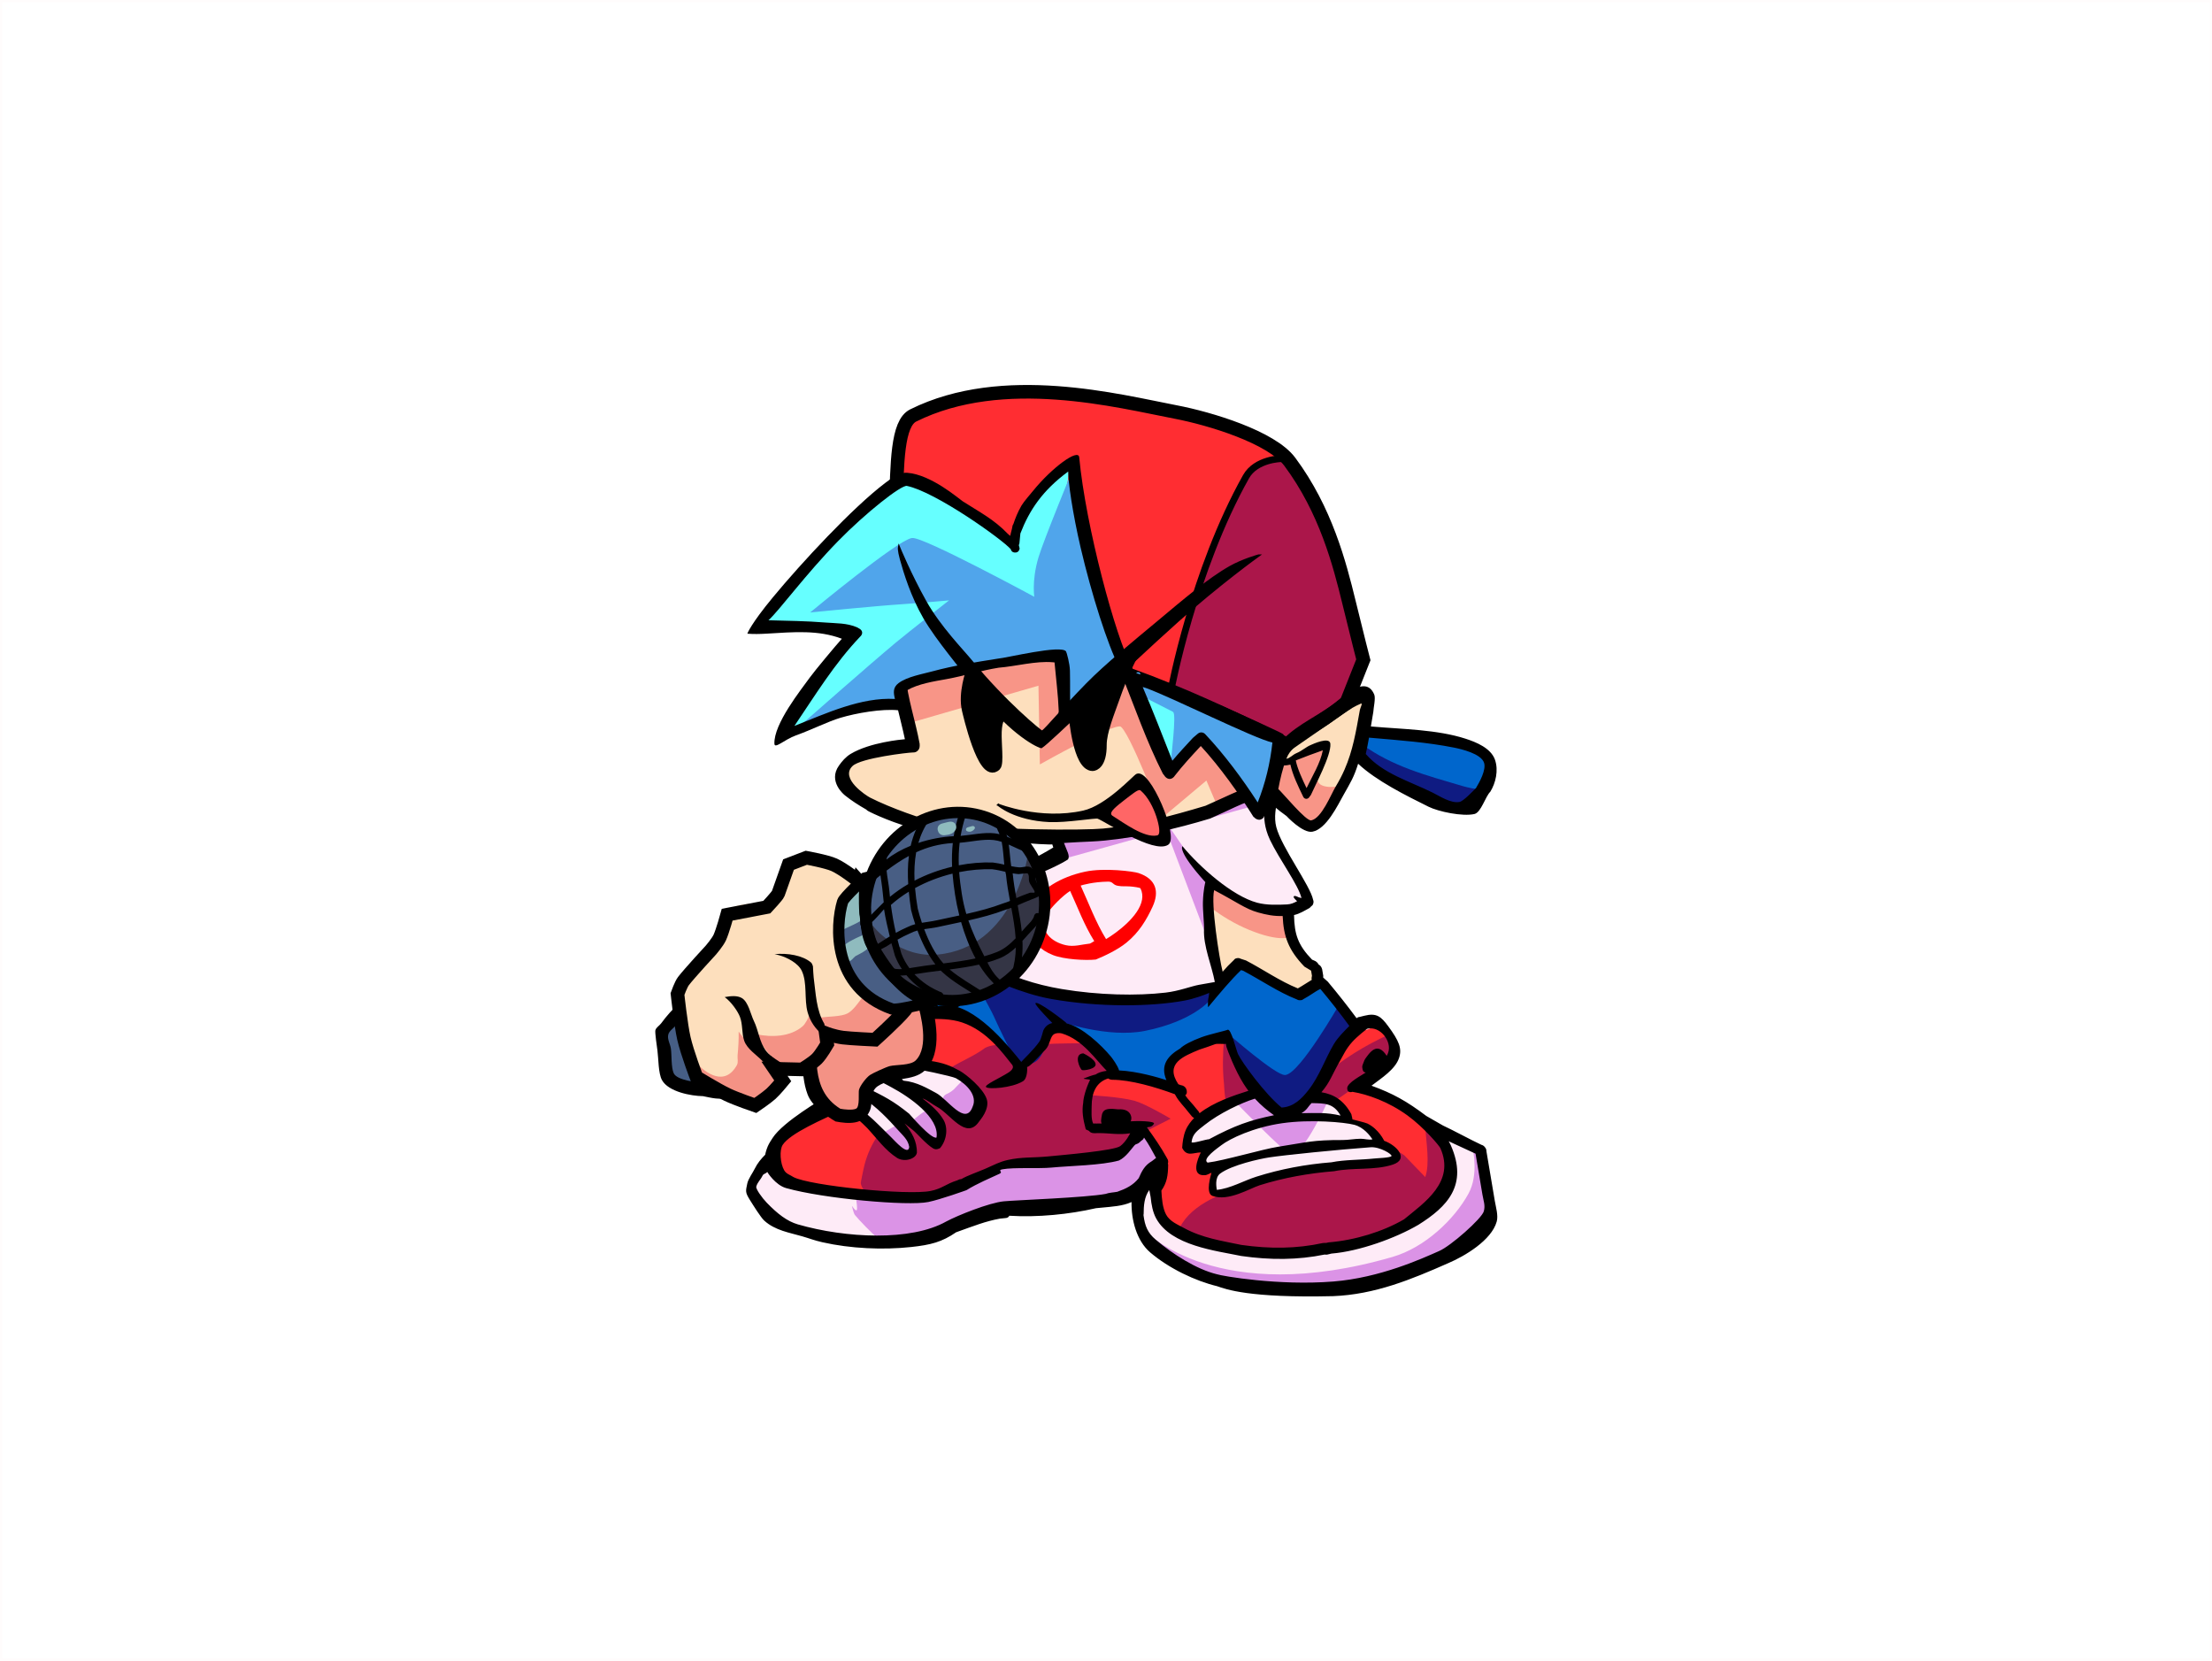 <svg version="1.1" xmlns="http://www.w3.org/2000/svg" xmlns:xlink="http://www.w3.org/1999/xlink" width="488.453" height="366.637" viewBox="0,0,488.453,366.637"><g transform="translate(4.227,3.319)"><g data-paper-data="{&quot;isPaintingLayer&quot;:true}" fill-rule="nonzero" stroke-linejoin="miter" stroke-miterlimit="10" stroke-dasharray="" stroke-dashoffset="0" style="mix-blend-mode: normal"><g fill="#9966ff" stroke="none" stroke-width="0.5" stroke-linecap="butt"><path d="M233.902,256.479c-1.928,1.592 -3.52,-0.336 -3.52,-0.336l-2.939,-3.606c-3.02,-7.395 -6.199,-14.796 -8.117,-22.576c-1.004,-4.076 -1.501,-8.281 -2.449,-12.375c0,0 -0.564,-2.436 1.872,-2.999c2.436,-0.564 2.999,1.872 2.999,1.872c0.941,4.071 1.434,8.254 2.433,12.306c1.804,7.319 4.854,14.219 7.563,21.224l2.493,2.971c0,0 1.592,1.928 -0.336,3.52z"/><path d="M265.887,241.832c-2.37,0.795 -3.165,-1.575 -3.165,-1.575l-0.129,-0.386c-2.107,-6.284 -4.616,-12.968 -5.829,-19.493c-0.91,-4.894 -0.876,-10.003 -1.703,-14.938c0,0 -0.412,-2.466 2.054,-2.878c2.466,-0.412 2.878,2.054 2.878,2.054c0.818,4.904 0.784,9.99 1.687,14.849c1.17,6.296 3.618,12.753 5.653,18.816l0.129,0.386c0,0 0.795,2.37 -1.575,3.165z"/></g><g stroke-width="0.5"><path d="M217.088,237.15c-1.598,0.324 -3.348,0.43 -5.501,0.422c0,0 -0.267,-0.001 -0.509,-0.161c-0.434,0.503 -1.067,1.017 -1.433,1.452c-2.627,2.403 -5.706,3.411 -8.686,5.345c-2.713,1.761 -5.532,4.454 -8.848,5.153c0.31,1.025 0.39,2.182 0.17,3.505c-0.216,1.296 -0.534,1.388 -0.979,2.45c-0.739,1.765 -1.019,4.322 -3.212,4.493c-6.456,-0.024 -15,0.784 -20.739,-4.242c-0.068,0.02 -0.147,0.031 -0.24,0.031c-0.748,-0.003 -0.874,-0.747 -0.874,-0.747l-0.094,-0.642c0.154,-4.775 4.273,-6.983 7.417,-9.799c2.366,-2.119 4.505,-4.453 8.368,-3.244c3.577,1.859 7.741,3.62 9.554,6.754c3.147,-0.571 5.942,-3.337 8.498,-4.995c2.915,-1.89 5.922,-2.83 8.48,-5.175c0.25,-0.298 2.277,-1.989 1.71,-2.596c-1.162,-1.244 -3.795,-2.001 -5.3,-2.314c-4.144,-0.864 -7.886,-0.268 -11.776,-2.615c-0.936,-0.801 -2.282,-1.372 -2.945,-2.432c-2.158,-3.451 0.499,-5.212 3.016,-6.359c4.592,-2.092 9.747,-2.137 15.05,-2.039c2.037,1.028 7.193,2.921 8.34,5.102c2.483,4.721 -2,8.135 -5.543,9.725c0.508,0.529 0.806,1.145 0.701,1.865c1.673,0.019 3.404,0.109 5.033,-0.091c0.184,-0.222 0.519,-0.221 0.519,-0.221c0.183,0.001 0.531,0.002 0.714,0.003c0.658,-0.157 1.291,-0.382 1.886,-0.702c-0.148,-0.241 -0.254,-0.555 -0.298,-0.954c-0.118,-1.074 2.263,-2.873 2.967,-3.602c1.009,-1.045 2.258,-2.052 3.074,-3.261c1.759,-2.61 2.241,-5.927 6.665,-3.09c0.92,0.764 2.811,1.69 3.442,2.689c1.603,2.536 -0.895,4.7 -2.5,5.79c-4.327,2.94 -9.035,4.641 -14.702,4.62c-0.277,-0.001 -0.554,-0.002 -0.831,-0.003l-0.166,-0.001c0,0 -0.211,-0.001 -0.428,-0.113z" fill="#ff2d32" stroke="none" stroke-linecap="butt"/><path d="M190.819,262.62l-0.702,-0.406c0,0 -0.119,-0.071 -0.236,-0.199c-1.786,-0.698 -3.744,-2.399 -4.035,-4.094c-0.027,-0.155 0.535,-2.771 0.589,-3.032c1.096,-5.23 3.754,-8.916 7.465,-12.468c2.273,-2.172 4.843,-3.908 7.262,-5.913c1.489,-1.234 2.773,-3.012 4.414,-4.026c2.494,-1.541 5.412,-2.692 7.725,-4.436c2.54,-1.318 6.22,-0.295 9.179,-0.559c4.287,-0.383 8.3,-0.469 12.707,-0.453c2.375,0.095 4.026,2.494 5.735,4.112c3.886,3.678 7.798,9.031 9.187,13.96c0.323,1.148 0.821,2.88 0.403,3.917c-0.069,0.171 -2.017,1.975 -2.198,2.146c-8.982,4.372 -18.484,5.727 -28.879,6.707c-3.796,0.358 -7.13,1.475 -10.787,2.182c-5.242,1.014 -11.165,1.126 -15.722,3.512l-0.769,0.014c-0.195,0.051 -0.376,-0.004 -0.518,-0.083c-0.147,-0.064 -0.306,-0.176 -0.409,-0.373c-0.137,-0.169 -0.274,-0.339 -0.411,-0.508z" fill="#ab164a" stroke="none" stroke-linecap="butt"/><path d="M256.996,269.651c-1.866,-1.235 -4.152,-3.071 -5.168,-4.993c-1.67,-3.16 0.088,-5.203 0.297,-8.032c0.169,-2.296 -0.131,-4.959 -1.024,-7.267c-2.328,-2.951 -6.878,-3.888 -10.475,-5.169c-0.878,-0.313 -1.864,-0.172 -2.674,-0.676c-4.349,-2.708 -2.514,-8.286 0.734,-9.447c3.475,-1.003 9.852,-0.955 13.747,-0.304c1.334,0.223 0.85,-2.158 4.531,-4.477c2.327,-1.465 9.237,-3.341 10.064,-3.137c2.757,0.682 -0.099,10.279 2.606,10.313c7.388,0.027 10.411,-1.912 16.804,-4.499c1.409,-0.57 4.889,-1.259 5.449,-2.704c-0.066,-3.919 2.209,-4.747 5.677,-5.252c1.01,-0.147 1.557,-1.12 2.796,-0.604c2.794,1.162 3.353,5.208 1.878,6.862c-1.057,1.186 -2.457,2.25 -3.637,3.333c-0.531,0.466 -1.366,0.594 -1.808,1.144c-0.333,0.415 0.469,1.131 0.797,1.659c1.052,1.691 3.195,1.588 4.721,2.244c3.957,1.7 11.264,7.39 10.822,11.685c-0.643,3.259 -0.143,7.435 -2.301,10.034c-1.535,1.849 -3.928,1.841 -6.307,2.216c-3.908,0.616 -7.655,1.259 -11.688,1.435c-9.986,0.436 -21.347,0.037 -29.448,4.891c-1.675,0.875 -3.099,1.91 -5.161,1.911l-0.708,-0.247c0,0 -0.667,-0.309 -0.526,-0.92z" fill="#ff2d32" stroke="none" stroke-linecap="butt"/><path d="M210.47,211.141c0.013,-0.017 0.02,-0.026 0.02,-0.026l0.059,0.003c0.001,-0 0.001,-0 0.002,-0c2.324,-5.239 8.258,-6.045 14.039,-5.772c11.52,0.543 23.459,1.335 35.059,3.742c1.318,0.529 5.016,1.961 5.565,2.57c0.657,0.729 0.296,1.806 0.325,2.697c0.172,5.411 -3.081,8.618 -7.387,10.959c-3.985,2.166 -11.571,1.937 -16.398,0.743c-3.833,-0.948 -6.437,-2.389 -10.32,-2.406c-0.895,0.138 -1.962,-0.014 -2.663,0.48c-2.743,1.934 -1.847,7.563 -6.621,7.57c-2.595,0.004 -4.183,-2.652 -5.41,-4.563c-1.444,-2.248 -1.804,-4.738 -2.733,-7.13c-0.975,-2.508 -2.633,-4.493 -4.147,-6.751c0,0 -0.894,-1.334 0.332,-1.996c0.095,-0.051 0.188,-0.09 0.279,-0.119z" fill="#0f1b82" stroke="none" stroke-linecap="butt"/><path d="M266.249,221.55c0.188,-0.39 0.547,-0.584 0.547,-0.584l0.502,-0.24c1.328,-0.382 2.809,-0.356 4.195,-0.589c1.644,-0.276 2.995,-1.227 4.58,-1.658c3.465,-0.943 7.54,-1.585 11.306,-1.421c2.876,0.126 7.919,2.811 7.592,6.398c-0.157,1.718 -2.472,3.263 -3.533,4.411c-1.355,1.466 -1.735,3.804 -2.386,5.696c-1.88,2.582 -4.244,7.042 -7.298,8.42c-3.125,1.41 -5.582,-1.66 -7.523,-3.945c-1.122,-1.321 -2.527,-2.422 -3.557,-3.807c-1.196,-1.608 -1.541,-3.629 -2.431,-5.346c-0.996,-1.92 -2.063,-3.556 -2.842,-5.575c0,0 -0.558,-1.455 0.847,-1.763z" fill="#0f1b82" stroke="none" stroke-linecap="butt"/><path d="M210.182,212.308c0,0 4.013,7.053 4.813,8.858c1.351,3.049 3.876,8.041 3.876,8.041l-8.155,-7.826l-7.577,-1.02l-5.841,0.829l-5.271,0.831l0.796,-9.636l2.014,-4.103l8.315,2.015l6.487,3.001z" fill="#0066cc" stroke="#0066cc" stroke-linecap="round"/><path d="M268.576,208.129l18.791,5.03l3.877,5.259c0,0 -8.556,14.909 -11.66,15.361c-1.873,0.216 -12.485,-9.072 -12.485,-9.072l-9.423,4.076l-4.674,3.526l0.575,4.254l-11.926,-3.162l-3.212,-4.689l-8.605,-6.269c0,0 10.5,3.776 18.868,2.083c10.832,-2.192 14.493,-6.921 14.493,-6.921z" fill="#0066cc" stroke="#0066cc" stroke-linecap="round"/><path d="M257.517,195.332c-0.251,-1.489 1.245,-1.484 1.245,-1.484l0.589,0.011c5.042,0.557 10.641,2.165 15.599,3.918c1.135,0.425 2.358,0.618 3.406,1.275c2.929,1.836 2.81,5.77 4.243,8.318c1.234,2.195 4.045,1.496 4.378,4.775c0.196,1.928 -1.862,3.14 -3.358,3.46c-1.578,0.338 -2.632,-0.34 -4.082,-1.001c-3.273,-1.491 -6.453,-3.794 -9.852,-4.591c-1.182,0.893 -2.311,1.836 -3.438,2.792c-0.134,0.192 -0.351,0.354 -0.697,0.439c-0.25,0.081 -0.58,0.117 -0.946,-0.027c-0.37,-0.128 -0.634,-0.384 -0.812,-0.623c-0.258,-0.309 -0.375,-0.596 -0.407,-0.85l-0.461,-1.319c-1.103,-4.478 -1.674,-9.001 -2.43,-13.49c-0.323,-0.043 -0.645,-0.082 -0.963,-0.116l-0.265,0.008c0,0 -1.496,-0.006 -1.747,-1.495z" fill="#fddfbd" stroke="none" stroke-linecap="butt"/><path d="M263.614,189.684l16.017,8.847l0.813,4.822c0,0 -2.197,1.088 -8.737,-1.597c-6.706,-2.753 -11.27,-7.265 -11.27,-7.265z" fill="#f89587" stroke="#f89587" stroke-linecap="round"/><path d="M230.454,172.685c2.961,-2.842 7.052,-5.659 11.118,-7.031c2.593,-0.875 6.262,-0.338 9.105,-0.326c3.357,0.014 8.319,-0.104 11.606,1.61c4.964,2.589 2.199,5.179 -0.754,6.461c-1.784,0.259 -3.583,0.371 -5.387,0.427c-0.004,0.682 -0.442,0.961 -0.804,1.076c-2.695,2.328 -6.365,1.759 -10.155,1.751c-4.112,-0.008 -7.911,0.168 -11.87,-0.343c-0.041,0.009 -0.083,0.017 -0.124,0.026l0.066,0.349l-2.977,0.048c-0.012,0 -0.023,0 -0.035,0c-0.826,-0.003 -1.609,-0.672 -1.747,-1.495c-0.131,-0.778 0.36,-1.414 1.113,-1.478l0.453,-0.044c-0.041,-0.615 0.392,-1.031 0.392,-1.031z" fill="#f89587" stroke="none" stroke-linecap="butt"/><path d="M232.082,183.553l0.736,0.034c2.133,-1.26 4.325,-2.325 6.449,-3.62c1.7,-1.036 3.518,-2.805 5.605,-3.237c4.517,-0.935 9.445,-0.789 13.975,-1.703c3.549,-0.716 6.553,-2.04 10.223,-2.58c1.948,-0.281 5.492,-1.165 7.507,0.477c0.783,0.638 0.08,1.839 0.023,2.74c-0.121,1.912 -0.252,4.108 0.773,6.108c1.078,2.103 2.739,5.127 4.174,7.06c0.989,1.333 2.184,1.96 2.713,3.935c1.869,6.979 -8.472,5.024 -12.7,3.11c-3.227,-1.37 -6.18,-2.913 -8.905,-5.161c-0.135,-0.112 0.272,0.274 0.286,0.434c0.043,0.464 -0.069,0.905 -0.123,1.352c-0.254,2.124 -0.365,3.919 -0.363,6.072c0.004,4.887 1.61,9.605 2.462,14.478c0.153,0.462 0.07,0.804 -0.088,1.049c-0.127,0.265 -0.368,0.506 -0.819,0.579l-0.328,0.112c-2.186,0.605 -3.967,1.798 -6.34,2.008c-2.031,0.18 -3.732,-0.129 -5.633,0.532c-11.531,0.064 -24.037,0.848 -35.32,-5.131c-3.642,-1.93 -6.533,-3.423 -9.091,-6.83c-0.222,-0.947 -0.648,-1.902 -0.666,-2.84c-0.074,-3.96 4.638,-5.701 7.318,-7.377c2.073,-1.297 3.566,-3.301 5.618,-4.654c3.565,-2.35 7.761,-3.884 11.339,-6.191c0,0 0.054,-0.034 0.148,-0.076c0.269,-0.598 1.025,-0.681 1.025,-0.681z" fill="#feebf7" stroke="none" stroke-linecap="butt"/><path d="M262.227,202.835l-9.423,-24.84l6.599,9.574l3.62,3.734z" fill="#db93e6" stroke="#db93e6" stroke-linecap="round"/><path d="M227.492,176.413l2.698,-3.215l7.13,2.383l7.627,0.152l6.44,-1.713l6.976,-5.183l8.491,-6.542l5.984,-0.722l2.725,2.119l2.914,3.98l-1.926,5.574l-46.054,12.853z" fill="#db93e6" stroke="#db93e6" stroke-linecap="round"/><path d="M269.442,239.513c1.054,-1.022 2.615,-0.763 4.169,-0.983c1.727,-0.152 3.393,3.931 5.576,3.853c3.469,-0.125 7.577,-4.202 10.26,-2.83c2.772,1.416 2.819,4.719 5.524,5.42c1.178,0.474 2.829,0.487 3.894,1.235c0.798,0.561 0.816,1.718 1.297,2.549c0.587,1.015 3.013,0.803 3.544,1.853c0.268,0.53 0.108,1.183 -0.173,1.614c-0.144,0.22 -1.571,0.341 -1.893,0.406c-2.19,0.443 -4.316,0.847 -6.532,1.218c-2.521,0.504 -5.235,0.292 -7.843,0.477c-4.937,0.349 -10.616,1.863 -14.738,4.086c-1.554,0.836 -6.704,3.954 -8.601,0.933c-0.889,-1.416 0.905,-2.866 0.497,-4.222c-0.365,-1.212 -2.099,-0.124 -2.977,-1.617c-0.693,-1.178 0.68,-1.987 0.05,-3.095c-4.466,0.408 -3.527,-3.774 -2.017,-5.742c1.774,-2.312 6.707,-4.966 9.964,-5.154z" fill="#feebf7" stroke="none" stroke-linecap="butt"/><path d="M234.981,229.248c0,0 2.525,1.168 2.72,2.327c0.196,1.159 -2.652,1.52 -2.995,1.363c-0.437,-0.182 -1.991,-3.566 0.275,-3.691z" fill="#000000" stroke="none" stroke-linecap="butt"/><path d="M234.405,192.209c1.743,3.811 3.363,8.186 5.608,11.815c2.299,-1.365 7.315,-5.026 7.946,-8.7c0.145,-0.841 0.059,-1.683 -0.341,-2.498c-0.088,-0.179 -1.56,-0.383 -2.332,-0.433c-1.071,-0.07 -1.622,0.039 -2.646,-0.133c-1.208,-0.202 -1.028,-0.942 -2.169,-0.928c-3.261,0.04 -5.686,0.751 -6.066,0.877zM226.891,198.683c-1.778,3.535 1.047,5.963 4.219,6.682c1.858,0.421 3.439,-0.154 5.337,-0.351c0.393,-0.162 0.549,-0.343 0.962,-0.541c-2.285,-3.68 -3.557,-7.234 -5.325,-11.085c-1.465,0.897 -4.402,3.72 -5.194,5.294zM247.183,189.445c3.907,1.307 4.633,4.107 3.099,7.431c-1.32,2.861 -2.962,5.654 -5.79,7.95c-1.899,1.542 -4.799,2.925 -6.744,3.705c-2.279,0.258 -7.062,-0.038 -9.444,-0.976c-5.766,-2.271 -6.278,-7.185 -3.923,-11.877c1.243,-2.477 5.329,-5.339 11.018,-6.542c4.309,-0.911 10.702,-0.053 11.784,0.308z" fill="#ff0000" stroke="none" stroke-linecap="butt"/><path d="M272.118,238.767c0,0 1.52,0.108 2.809,0.2c0.832,0.059 3.431,3.644 5.159,3.767c1.559,0.111 2.207,-3.242 3.769,-3.131c2.637,0.188 4.785,0.341 4.785,0.341c0,0 -5.063,11.144 -7.675,11.382c-1.037,0.095 -12.149,-11.455 -12.149,-11.455z" fill="#db93e6" stroke="#db93e6" stroke-linecap="round"/><path d="M236.653,244.961l0.076,-6.201c0,0 6.291,0.326 9.514,1.206c2.265,0.618 7.51,3.693 7.51,3.693l-4.59,2.34z" fill="#ab164a" stroke="#ab164a" stroke-linecap="round"/><path d="M303.487,226.02l0.015,0.088c0.39,2.336 -0.28,4.121 -1.641,5.753c-2.459,2.356 -5.413,3.865 -8.239,5.76c-0.902,0.605 -3.007,2.347 -4.191,2.325c-3.622,-0.068 -2.269,-4.571 -1.265,-5.767c3.906,-3.581 9.204,-6.759 14.136,-9.007c0,0 0.638,-0.291 1.048,0.395c0.106,0.177 0.142,0.328 0.137,0.454z" fill="#ab164a" stroke="none" stroke-linecap="butt"/><path d="M180.47,239.269l0.049,-0.21c2.384,-3.27 8.333,1.128 11.352,3.055c0.851,0.601 2.365,1.546 2.837,2.507c0.865,1.76 0.514,4.348 -1.902,3.775c-1.925,-0.457 -2.747,-2.417 -4.335,-3.444c-2.492,-1.612 -5.533,-2.868 -8.148,-4.295c0,0 -0.706,-0.385 -0.429,-1.023c0.134,-0.309 0.369,-0.377 0.576,-0.366z" fill="#feebf7" stroke="none" stroke-linecap="butt"/><path d="M187.672,238.183c0.008,0.225 -0.066,0.537 -0.511,0.611c-0.717,0.12 -0.964,-0.615 -0.964,-0.615l-0.352,-1.054c-0.436,-2.699 1.288,-3.325 3.832,-2.519c3.683,1.167 8.232,3.609 11.208,6.151c2.353,2.554 1.507,6.039 -2.297,4.462c-3.731,-1.547 -7.703,-4.364 -10.916,-7.035z" fill="#feebf7" stroke="none" stroke-linecap="butt"/><path d="M196.295,236.261c-0.173,0.096 -0.364,0.095 -0.364,0.095l-0.64,-0.151c-2.211,-1.583 -2.296,-4.6 0.273,-5.129c3.139,-0.646 6.202,0.852 9.467,1.778c3.552,1.527 6.54,6.993 2.059,7.345c-3.494,0.275 -7.356,-2.172 -10.795,-3.938z" fill="#feebf7" stroke="none" stroke-linecap="butt"/><path d="M185.931,260.794c0.24,0.001 0.416,0.078 0.545,0.183c0.179,0.006 0.358,0.012 0.537,0.018c2.872,1.673 6.077,7.981 2.027,9.211c-1.764,0.536 -4.998,0.11 -6.911,-0.353c-3.34,-0.809 -6.862,-0.862 -10.26,-1.535c-3.251,-1.217 -7.072,-2.808 -9.262,-5.884c-2.229,-3.131 -0.414,-7.022 2.237,-8.241c0.178,-0.125 0.366,-0.125 0.526,-0.08c0.168,0.029 0.359,0.117 0.521,0.335l0.502,0.512c0.718,1.246 1.361,2.923 2.681,3.762c1.382,0.879 3.664,0.831 5.154,1.043c3.743,0.533 7.624,0.419 11.375,1.093c0.084,-0.04 0.192,-0.065 0.329,-0.064z" fill="#feebf7" stroke="none" stroke-linecap="butt"/><path d="M278.419,276.866c-7.977,-0.029 -14.287,-2.783 -21.48,-6.127c-0.004,0.027 -0.008,0.055 -0.012,0.082c0,0 -0.117,0.706 -0.867,0.467c-0.749,-0.238 -0.632,-0.944 -0.632,-0.944c0.017,-0.095 0.036,-0.19 0.056,-0.284c-0.571,-0.266 -1.148,-0.535 -1.733,-0.806c0,0 -0.725,-0.335 -0.503,-1c0.222,-0.665 0.948,-0.329 0.948,-0.329c0.566,0.262 1.125,0.523 1.678,0.781c2.091,-5.689 9.134,-8.414 14.57,-10.13c3.379,-1.058 3.242,-0.782 6.358,-2.295c4.116,-1.998 3.048,-0.509 7.79,-0.972c0.331,0.001 18.175,-2.29 18.175,-2.29c3.444,0.013 -0.126,-3.529 3.099,-1.259c1.027,1.05 3.193,3.362 4.632,4.806c1.068,-3.023 0.189,-7.694 -0.019,-11.291c0,0 -0.042,-0.74 0.715,-0.655c0.064,0.007 0.123,0.019 0.178,0.035c0.57,-0.231 0.976,0.376 0.976,0.376c1.312,1.959 3.116,3.887 4.058,5.996c2.559,5.728 -0.114,11.697 -2.667,16.056c-2.465,3.979 -5.821,6.401 -10.216,8.237l-0.936,0.138c0,0 -0.42,0.06 -0.722,-0.239c-7.972,0.064 -15.396,1.675 -23.444,1.646z" fill="#ab164a" stroke="none" stroke-linecap="butt"/><path d="M267.627,229.586c0.231,1.164 6.958,7.402 5.845,8.273c-0.255,0.137 -0.582,0.363 -0.957,0.631c-1.605,1.146 -4.092,3.055 -5.616,2.024c-0.729,-0.493 -0.776,-3.81 -0.838,-4.421c-0.349,-3.438 -0.286,-6.503 -0.013,-9.808c0,0 0.06,-0.722 0.816,-0.538c0.528,0.128 0.169,0.847 0.764,3.839z" fill="#ab164a" stroke="none" stroke-linecap="butt"/><path d="M314.738,247.792c-0.126,-0.745 0.623,-0.742 0.623,-0.742l0.166,0.001c2.32,0.032 4.338,1.539 6.332,2.887c1.352,1.538 1.305,3.486 1.616,5.328c0.969,5.748 -0.74,13.292 -5.204,16.665c-5.787,3.126 -11.863,5.831 -18.291,7.775c-2.419,0.732 -4.364,1.662 -7.076,1.658c-9.096,-0.034 -17.586,-0.623 -26.766,-2.121c-7.73,-1.262 -19.087,-6.506 -18.829,-15.628c-0.002,-1.659 -0.064,-4.484 1.076,-5.68c0.694,-0.727 1.719,-1.174 2.801,-0.046c0.705,0.735 0.589,3.257 0.655,4.119c0.199,2.631 0.873,4.962 3.49,6.396c7.891,2.971 14.517,5.474 22.638,4.472c7.322,0.017 15.498,0.243 21.947,-2.516c5.891,-2.318 10.532,-6.564 14.824,-10.828c-0.298,-2.636 0.506,-5.053 1.293,-7.411l0.06,-0.257c-0.44,-1.204 -0.906,-2.419 -1.104,-3.576c0,0 -0,-0.001 -0,-0.002c-0.115,-0.11 -0.211,-0.268 -0.25,-0.495z" fill="#feebf7" stroke="none" stroke-linecap="butt"/><path d="M248.766,268.881c0,0 15.861,16.789 54.581,5.552c7.206,-2.091 13.777,-8.34 16.926,-14.111c2.319,-4.251 0.98,-9.86 0.98,-9.86c0,0 1.234,2.534 1.762,4.624c0.625,2.478 1.746,9.28 1.746,9.28l-5.975,7.916l-18.084,7.044l-22.412,2.067l-15.186,-2.371l-8.705,-4.332z" fill="#db93e6" stroke="#db93e6" stroke-linecap="round"/><path d="M242.601,251.656c1.806,-0.804 2.346,-1.663 3.69,-3.054c0.35,-0.362 1.377,-1.364 2.016,-1.254c1.678,0.29 2.134,1.825 2.931,2.981c0.228,0.331 1.726,2.255 1.775,2.666c0.14,1.164 -0.873,1.944 -1.496,2.609c-1.642,1.751 -2.934,3.76 -4.711,5.419c-4.008,2.281 -10.162,1.927 -14.996,2.032c-2.766,0.06 -5.376,0.45 -8.202,0.177l-0.738,-0.116c0,0 -0.607,-0.096 -0.739,-0.642c-3.619,0.225 -7.061,0.892 -10.318,2.213c-3.077,1.297 -5.722,3.28 -8.777,4.598c-3.29,1.419 -7.954,1.593 -11.72,1.579c0,0 -0.29,-0.001 -0.539,-0.182c-0.339,0.035 -0.653,-0.233 -0.653,-0.233l-0.613,-0.528c-0.959,-0.61 -4.228,-4.073 -4.964,-4.988c-0.281,-0.35 -0.625,-1.855 -0.644,-1.951c-0.054,-0.263 0.875,1.441 1.105,0.775c0.084,-0.242 -0.073,-1.678 -0.14,-2.074c0,0 -0.126,-0.745 0.623,-0.742c0.253,0.001 0.435,0.087 0.564,0.2c1.493,-1.163 4.453,-0.615 6.428,-0.608c4.554,0.017 9.699,0.738 13.612,-1.208c4.488,-2.077 8.959,-4.283 13.69,-5.93l0.097,-0.137c0,0 0.523,-0.445 1.072,0.153c0.036,0.039 0.068,0.078 0.095,0.116c7.185,0.009 14.76,-0.521 21.554,-1.872z" fill="#db93e6" stroke="none" stroke-linecap="butt"/><path d="M200.001,247.269l-0.609,-0.656c0,0 -0.084,-0.092 -0.184,-0.244c-0.397,0.044 -0.91,-0.067 -1.42,-0.652c-1.064,-1.223 0.018,-2.073 0.018,-2.073c0.419,-0.329 0.838,-0.658 1.257,-0.988l0.61,-0.407c0.059,-0.045 0.126,-0.087 0.2,-0.127c0.4,-0.216 0.765,-0.219 1.075,-0.125c0.312,0.08 0.651,0.281 0.973,0.698c0.086,0.111 0.155,0.218 0.21,0.321c0.703,1.158 1.159,2.45 1.395,3.71l0.083,0.49c0.113,0.301 0.15,0.661 -0.044,1.019c-0.097,0.251 -0.286,0.493 -0.643,0.611c-0.336,0.157 -0.675,0.123 -0.963,0.024c-0.446,-0.105 -0.745,-0.361 -0.943,-0.629c-0.339,-0.324 -0.677,-0.648 -1.016,-0.973z" fill="#db93e6" stroke="none" stroke-linecap="butt"/><path d="M208.273,235.35c0.342,-0.185 0.659,-0.214 0.937,-0.16c0.278,0.053 0.59,0.204 0.917,0.517c0.203,0.194 0.342,0.384 0.433,0.565c0.68,1.001 1.682,2.402 1.756,3.475c0.105,1.525 -0.664,3.93 -2.456,4.204c-1.926,0.294 -4.315,-0.777 -4.74,-2.928c-0.299,-0.124 -0.608,-0.366 -0.867,-0.808c-0.807,-1.377 0.477,-1.944 0.477,-1.944c0.887,-0.37 1.673,-0.96 2.259,-1.689l0.82,-0.835c0.101,-0.146 0.25,-0.282 0.464,-0.397z" fill="#db93e6" stroke="none" stroke-linecap="butt"/><path d="M197.356,249.823c0.135,0.799 -0.387,1.448 -1.174,1.482c-0.179,0.091 -0.388,0.142 -0.617,0.141c-0.826,-0.003 -1.609,-0.672 -1.747,-1.495c-0.019,-0.114 -0.025,-0.225 -0.019,-0.331l-0.782,-0.413c-0.361,0.14 -1.238,0.334 -1.963,-0.679c-0.937,-1.31 0.256,-2.018 0.256,-2.018c0.475,-0.282 0.949,-0.563 1.424,-0.845l0.56,-0.303c0.002,-0.001 0.003,-0.002 0.005,-0.003c0.426,-0.23 0.811,-0.218 1.134,-0.106c0.325,0.093 0.676,0.316 0.986,0.78c0.055,0.082 0.102,0.161 0.141,0.238c0.497,0.783 1.254,1.535 1.292,2.372c0.003,0.076 -0.001,0.149 -0.012,0.219c0.264,0.26 0.453,0.596 0.515,0.962z" fill="#db93e6" stroke="none" stroke-linecap="butt"/><path d="M195.314,235.286c2.918,0.268 5.324,1.739 7.166,2.714c2.549,1.349 6.475,7.408 8.062,3.05c1.127,-2.429 -1.224,-4.953 -3.694,-6.316c-0.769,-0.424 -8.936,-2.179 -10.009,-2.168c-3.454,0.033 -2.029,2.562 -1.525,2.72zM207.628,233.058c1.619,0.898 5.269,3.955 6.032,6.285c0.732,2.234 -1.534,4.737 -1.676,4.948c-2.88,4.272 -6.401,-1.744 -9.395,-3.288c-0.953,-0.492 -2.127,-1.532 -3.098,-1.794c2.187,1.675 3.589,3.009 4.594,4.666c1.054,1.739 0.817,4.418 -0.71,6.281c-0.332,0.166 -0.892,0.463 -1.546,0.078c-1.53,-0.902 -3.568,-3.319 -4.368,-3.959c-0.646,-0.518 -1.299,-1.043 -1.958,-1.567c1.596,1.912 2.791,3.947 2.736,6.514c-0.177,0.899 -1.277,1.475 -2.39,1.566c-0.739,0.06 -1.491,-0.14 -1.952,-0.435c-2.703,-1.725 -4.47,-4.309 -6.623,-6.607c-1.076,-1.149 -3.661,-3.432 -5.216,-4.043c-4.707,2.119 -11.785,5.197 -13.457,7.759c-0.739,1.134 -0.546,4.095 0.339,5.612c0.478,0.82 1.296,0.989 2.067,1.505c3.701,1.915 25.166,4.067 30.25,3.056c2.562,-0.509 3.382,-1.554 5.844,-2.326l0.483,-0.21c0,0 0.197,-0.083 0.474,-0.089c1.29,-0.769 3.765,-1.618 5.311,-2.293c1.981,-0.866 3.068,-1.504 4.909,-1.919c3.128,-0.705 5.52,-0.461 8.963,-0.793c3.804,-0.367 14.526,-1.288 15.887,-2.266c1.278,-0.919 2.214,-2.842 2.214,-2.842c-2.435,0.399 -4.582,-0.032 -6.744,-0.04c-0.652,-0.049 -1.339,0.166 -1.957,-0.148c-0.15,-0.076 -0.284,-0.194 -0.402,-0.345c-0.242,-0.101 -0.479,-0.219 -0.709,-0.337c-0.629,-2.359 -0.872,-4.037 -0.565,-5.856c0.023,-1.053 0.589,-3.19 1.503,-5.038c0.029,-0.202 -1.707,-0.167 -1.341,-0.354c0.277,-0.142 2.157,-0.805 2.571,-0.861c0.305,-0.206 0.649,-0.377 1.036,-0.502c0.438,-0.141 0.916,-0.243 1.423,-0.311c-2.373,-2.372 -5.235,-6.85 -9.905,-8.255c-0.332,-0.1 -1.473,-0.195 -1.988,0.381c-0.649,0.725 -0.722,2.247 -1.617,3.179c-2.166,2.254 -3.539,3.848 -4.067,3.843c0.019,0.139 0.176,2.496 -0.938,3.167c-2.495,1.503 -7.592,1.809 -8.122,1.28c-0.466,-0.465 3.056,-2.009 4.921,-3.2c1.206,-0.77 1.043,-1.343 0.939,-1.549c-0.017,-0.029 -0.032,-0.058 -0.045,-0.085c-0.003,-0.006 -0.006,-0.011 -0.009,-0.017c0,0 -0.007,-0.013 -0.017,-0.037c-2.062,-2.546 -5.523,-7.533 -11.104,-9.392c-4.753,-1.583 -11.727,-0.287 -13.309,0.135c-3.678,0.982 -6.09,2.531 -1.82,6.522c0.292,0.249 0.583,0.499 0.875,0.748l0.674,0.455c0,0 0.066,0.046 0.153,0.128c0.14,0.002 4.057,0.163 6.362,0.491c2.96,0.421 4.61,1.121 6.489,2.163zM187.022,236.773c4.124,2.054 5.9,2.905 9.51,5.809c0.108,0.087 4.867,5.708 6.039,5.258c0.731,-4.397 -6.105,-9.034 -9.861,-11.048c-2.588,-1.388 -5.324,-3.129 -5.688,-0.019zM184.364,234.542c0.449,-1.161 0.905,-1.754 2.421,-2.162c1.031,-0.277 3.089,-0.467 3.881,-0.699c0.899,-0.263 0.54,-1.166 0.444,-1.249c-0.639,-0.598 -0.599,-1.222 -1.144,-1.903c-3.615,-2.475 -1.515,-4.977 -0.69,-5.944c0.498,-0.584 1.694,-0.916 1.694,-0.916c-0.004,-2.284 -0.055,-5.118 0.311,-7.316c0.434,-1.991 0.793,-5.622 2.315,-7.025c0.966,-0.891 2.176,-0.656 3.441,-0.496c3.871,0.491 8.451,3.027 12.113,4.859l0.134,-0.218c0.283,-0.477 0.509,-0.994 0.691,-1.529c-1.406,-1.257 -5.93,-6.01 -5.8,-7.95c0.231,-3.452 10.372,-10.123 12.848,-11.757c3.496,-2.308 7.807,-4.271 11.339,-6.439c-0.491,-1.714 -1.715,-3.793 -2.039,-5.638c0,0 -0.958,-2.007 0.024,-3.968c0.923,-1.842 4.105,-4.479 5.165,-5.407c4.385,-3.84 14.207,-5.783 20.469,-5.76c2.462,0.009 7.505,0.985 7.753,1.133c1.484,-1.393 4.395,-3.175 8.023,-3.817c1.956,-0.346 5.331,-0.005 6.068,0.102c4.441,0.643 6.111,4.573 5.59,8.362c-0.124,0.905 -2.921,6.258 -1.809,10.487c1.191,4.528 7.509,12.908 8.133,16.068c0.123,0.291 0.101,0.557 0.04,0.76c-0.045,0.226 -0.159,0.48 -0.429,0.63l-0.392,0.398c-1.165,0.628 -2.158,1.279 -3.44,1.565c0.005,0.043 0.005,0.068 0.005,0.068c0.094,4.16 0.84,6.542 3.981,9.78l0.455,0.196c0.244,0.078 0.469,0.222 0.648,0.408c0.125,0.122 0.253,0.279 0.338,0.469c0.664,0.329 0.794,1.099 0.794,1.099c0.078,0.463 0.156,0.927 0.234,1.39l-0.018,0.378c0.097,0.069 0.193,0.156 0.285,0.265l0.74,0.658c2.175,2.608 4.333,5.319 6.353,8.059c0.129,-0.107 0.36,-0.256 0.665,-0.275l1.056,-0.262c2.697,-0.678 3.687,0.174 5.254,2.297c2.385,3.231 3.129,4.942 2.384,7.086c-0.864,2.487 -3.841,4.368 -6.061,6.064c4.687,1.691 7.774,3.413 12.092,6.673l3.673,2.111c2.295,1.061 6.219,3.209 8.514,4.271c0.368,0.094 0.612,0.313 0.772,0.538c0.182,0.21 0.333,0.492 0.319,0.847c0.611,3.623 1.242,7.363 1.852,10.982c0.243,1.441 0.801,3.221 0.423,4.582c-1.142,4.115 -7.041,7.622 -10.715,9.179c-8.019,3.542 -16.151,6.928 -25.436,7.281c-18.598,0.44 -23.688,-1.545 -25.596,-2.2c-4.837,-1.168 -10.639,-3.927 -14.767,-7.456c-3.035,-2.594 -4.197,-7.265 -4.123,-11.12c-1.992,0.905 -4.267,1.009 -6.66,1.243c-0.397,0.039 -0.795,0.077 -1.191,0.114c-5.984,1.366 -12.806,2.054 -19.145,1.667c-0.161,0.442 -0.708,0.498 -0.708,0.498l-1.374,0.139c-3.194,0.594 -5.553,1.538 -9.66,3.013c-3.126,2.149 -5.579,2.785 -9.931,3.254c-6.22,0.669 -13.367,0.353 -19.565,-1.046c-1.934,-0.437 -2.779,-0.826 -4.514,-1.325c-2.647,-0.78 -5.97,-1.265 -8.369,-3.472c-0.753,-0.692 -2.453,-3.419 -3.172,-4.572c-1.034,-1.66 -0.927,-1.898 -0.559,-3.627c0.215,-1.011 1.199,-2.329 1.653,-3.263c0.57,-1.173 1.388,-2.165 2.294,-3.068c0,0 0.163,-0.901 0.567,-1.848c0.315,-0.739 0.848,-1.505 1.099,-1.894c2.324,-3.589 11.204,-8.722 11.204,-8.722c0,0 -0.448,-2.21 1.393,-3.334c0.871,-0.532 2.243,-0.299 4.305,-0.351c0.86,-0.022 1.017,-0.808 1.061,-0.941zM181.213,239.302c5.316,1.983 7.295,4.527 11.378,8.502c0.806,0.785 3.775,4.19 3.957,2.1c-0.245,-1.565 -1.36,-2.471 -2.437,-3.678c-2.02,-2.265 -4.888,-5.314 -7.701,-7.021c-0.023,0.004 -1.976,-1.156 -2.935,-1.154c-1.679,0.003 -2.262,1.25 -2.262,1.25zM301.429,248.557c2.746,0.975 5.587,4.026 1.918,5.248c-3.997,1.331 -8.795,0.611 -12.949,1.463c-5.637,0.456 -11.208,1.449 -16.458,3.102c-2.152,0.678 -6.938,3.663 -10.439,2.346c-1.605,-0.603 -0.326,-4.667 -0.209,-5.073c-0.213,-0.024 -0.852,0.46 -1.413,0.506c-3.228,0.262 -1.634,-3.651 -0.938,-5.024c-1.663,0.013 -3.089,1.057 -4.123,-1.006c0.078,-1.166 0.235,-2.61 0.78,-3.914c0.445,-1.063 1.216,-2.032 1.865,-2.683c-0.308,-0.135 -0.516,-0.383 -0.516,-0.383l-0.67,-0.805c-1.01,-1.366 -2.168,-2.369 -2.954,-3.855l-0.129,-0.211c-4.214,-1.562 -9.775,-3.191 -13.847,-3.186c0,0 -0.47,-0.002 -0.881,-0.29c-2.675,0.839 -3.633,3.196 -3.632,6.098c0.001,1.054 -0.168,2.916 0.35,3.877c0.104,-0.026 0.185,-0.026 0.185,-0.026l0.623,0.002c0.349,0.001 0.695,-0.003 1.039,-0.012c-0.131,-0.319 -0.122,-0.6 -0.122,-0.6c0.226,-2.127 0.299,-2.948 3.788,-2.516c3.046,-0.238 3.138,2.142 2.727,2.637c1.411,-0.121 5.499,-0.062 5.16,0.538c-0.418,0.743 -1.127,0.743 -1.378,0.748c-0.051,0.028 -0.102,0.055 -0.154,0.082c1.532,2.104 3.13,4.423 4.348,6.646l0.104,0.205c0.156,0.199 0.207,0.412 0.217,0.587c0.021,0.151 0.017,0.325 -0.06,0.484c0.066,0.205 0.064,0.367 0.064,0.367c-0.033,2.308 -0.258,3.854 -1.493,5.647c0.092,1.793 0.255,3.813 1.033,5.28c0.807,1.522 2.568,2.216 3.965,2.978c4.053,2.213 8.352,2.829 12.664,3.732c6.301,0.895 12.171,0.85 18.015,-0.421l0.506,-0.026c0,0 0.057,0 0.149,0.013l0.6,-0.13c5.754,-0.462 11.948,-2.343 16.65,-5.086c4.452,-3.666 11.348,-8.239 8.022,-15.719c-0.238,-0.536 -3.642,-4.59 -7.279,-7.23c-4.155,-3.016 -8.777,-4.654 -12.135,-5.206c0,0 -1.158,0.423 -1.159,-0.8c-0.001,-1.223 3.298,-2.888 4.098,-3.462c-0.607,-0.1 -0.66,-0.43 -0.763,-1.046c-0.038,-0.227 -0.013,-0.439 0.063,-0.622l0.427,-1.095l0.044,0.022l0.008,-0.133c1.056,-1.491 2.732,-4.113 4.848,-0.809c0.124,-0.216 0.229,-0.437 0.311,-0.663c0.93,-2.546 -1.811,-6.06 -4.665,-5.299c-0.022,0.006 -2.152,1.663 -3.245,2.878c-1.444,1.606 -2.002,2.977 -2.616,4.032c-1.977,3.4 -2.199,4.733 -4.202,7.091c2.753,0.449 4.936,1.777 6.603,4.829l0.227,0.969c0,0 0.014,0.081 0.01,0.196c0.097,0.038 2.851,0.686 3.324,0.92c2.529,1.247 3.694,3.807 3.694,3.807zM273.212,256.477c5.35,-1.687 10.827,-2.717 16.575,-3.176c3.031,-0.605 6.361,-0.495 9.483,-0.837c0.637,-0.07 3.513,-0.151 3.766,-0.533c0.247,-0.373 -2.574,-2.098 -4.609,-1.949c-7.267,0.533 -18.966,1.717 -22.42,2.244c-1.985,0.303 -8.226,1.656 -10.795,3.563c-1.275,0.946 -0.797,3.177 -0.741,3.599c2.96,-0.278 5.971,-2.037 8.741,-2.911zM283.166,242.458c3.078,-0.023 5.467,-0.221 8.636,0.533c-1.596,-2.827 -3.58,-2.684 -6.405,-2.758c-0.933,0.939 -0.905,1.416 -2.231,2.225zM265.445,249.548c-0.671,0.525 -4.36,3.027 -3.009,3.827c3.522,-0.413 12.147,-2.972 15.563,-3.5c6.384,-0.986 7.593,-1.511 14.265,-1.487c1.235,0.005 2.598,-0.274 3.953,-0.283c0.913,-0.006 1.86,0.326 2.624,0.129c-0.545,-0.805 -1.91,-2.672 -4.051,-3.22c-2.167,-0.555 -9.545,-1.249 -15.934,-0.331c-6.252,0.898 -11.52,3.387 -13.411,4.865zM272.879,239.249c-3.096,0.95 -7.964,3.307 -11.069,5.782c-1.6,1.275 -2.696,1.926 -2.915,3.806c-0.056,0.445 3.241,-0.625 3.87,-0.63c5.741,-3.079 8.997,-4.192 14.324,-5.298c-1.379,-0.973 -2.824,-2.143 -4.21,-3.659zM217.458,261.916c2.693,-0.261 18.11,-0.812 22.45,-1.632c0.786,-0.295 1.742,-0.311 2.593,-0.472c1.872,-0.661 3.469,-1.418 4.721,-2.998c0.677,-1.543 1.297,-2.84 2.926,-3.777c0.212,-0.122 0.789,-0.656 0.917,-0.682c-0.882,-1.585 -1.564,-2.962 -2.668,-4.514c-0.11,0.349 -0.381,0.55 -0.381,0.55l-0.219,0.149c-1.016,1.028 -1.02,0.479 -1.56,1.083c-0.636,0.711 -1.816,2.532 -3.369,3.282c-3.834,1.084 -10.914,1.172 -14.945,1.567c-2.726,0.267 -8.265,-0.088 -10.785,0.377c-1.22,0.225 0.242,0.565 -0.643,0.979c-1.915,0.896 -4.99,2.177 -7.306,3.627c0,0 -5.735,2.064 -8.422,2.614c-4.556,0.933 -23.149,-0.737 -31.41,-3.071c-2.352,-0.664 -4.136,-3.48 -4.162,-3.568c-0.402,0.49 -0.791,0.296 -1.068,0.875c-0.425,0.887 -1.132,1.439 -1.359,2.386c-0.119,0.496 1.251,2.438 2.319,3.539c2.391,2.468 4.477,4.081 6.85,4.78c10.606,3.053 24.993,3.754 32.771,-0.629c2.433,-1.313 9.449,-4.146 12.75,-4.466zM224.414,218.225c0.191,-0.929 6.824,4.189 6.942,4.418c3.362,0.777 7.567,4.723 9.728,7.319c0.288,0.346 1.528,2.017 1.803,3.053c4.092,0.195 8.798,1.599 10.454,2.145c-1.445,-3.378 0.401,-5.435 3.042,-6.985c0.685,-0.716 2.43,-1.649 4.698,-2.486c1.863,-0.688 5.302,-1.418 5.765,-1.642c0.771,-0.373 1.913,4.534 2.296,5.344c0.877,1.856 5.956,8.836 9.629,11.824c2.705,-0.131 4.487,-2.013 5.938,-3.856c2.393,-3.039 3.72,-6.966 5.571,-10.099c0.905,-1.532 2.207,-2.782 3.458,-4.06c-2.025,-2.779 -4.21,-5.548 -6.419,-8.19c-1.226,0.658 -2.322,1.506 -3.567,2.177l-0.155,0.083c-0.202,0.195 -0.464,0.247 -0.694,0.245c-0.228,0.02 -0.511,-0.013 -0.794,-0.194c-4.07,-1.593 -7.929,-4.268 -11.829,-6.313l-0.453,-0.141c-2.199,2.095 -4.591,4.969 -7.286,8.202c0,0 -0.136,-1.34 0.14,-2.314c0.077,-0.27 0.081,-0.776 0.1,-0.849c-0.925,0.413 -3.312,1.285 -5.3,1.664c-7.298,1.389 -19.01,1.563 -29.644,-0.342c-6.418,-1.15 -13.667,-4.463 -16.124,-5.871c-0.184,0.46 -0.397,0.906 -0.643,1.329l-0.525,0.855c-0.135,0.276 -0.34,0.389 -0.546,0.421c-0.199,0.051 -0.454,0.033 -0.761,-0.152c-2.485,-1.269 -7.813,-3.394 -11.212,-4.219c-1.567,-0.38 -2.915,-0.184 -3.044,-0.037c-1.139,1.299 -1.345,3.796 -1.711,5.477c-0.344,2.066 -0.411,3.997 -0.409,6.145c0,0 9.405,-3.048 13.05,-2.458c6.395,1.034 13.222,9.769 15.374,12.419c0.229,-0.326 2.718,-2.622 4.017,-4.497c0.395,-0.571 0.802,-2.33 0.847,-2.428c0.43,-0.948 1.128,-1.462 1.999,-1.667l-0.018,-0.015c0,0 -3.805,-3.873 -3.716,-4.303zM270.396,235.994c-1.935,-3.06 -3.57,-7.422 -3.778,-8.109c-0.055,-0.181 -0.109,-0.462 -0.146,-0.753c-0.166,0.143 -1.862,-0.098 -2.383,0.092c-0.964,0.353 -2.224,0.811 -3.459,1.199c-3.536,1.473 -7.723,3.065 -4.653,7.647c0.181,0.065 0.36,0.13 0.537,0.195c0.331,0.043 1.151,0.249 1.317,1.234c0.092,0.543 -0.096,0.847 -0.335,1.018c0.67,1 1.603,1.834 2.349,2.838l0.578,0.688c0,0 0.149,0.178 0.235,0.424c3.068,-2.407 7.423,-3.886 10.787,-4.951c-0.358,-0.478 -0.708,-0.985 -1.049,-1.523zM316.142,249.552c3.863,8.769 -0.763,13.552 -7.164,17.554c-5.005,2.937 -13.052,5.857 -19.188,6.35l-0.918,0.219c0,0 -0.259,0.059 -0.583,-0.005c-5.972,1.222 -11.987,1.237 -18.42,0.318c-5.502,-1.153 -15.506,-2.237 -18.799,-8.304c-0.74,-1.363 -1.047,-3.047 -1.212,-4.702c-0.109,-0.511 -0.205,-1.032 -0.295,-1.564c-1.146,1.578 -1.237,3.542 -1.247,5.261c0,0 -0.001,0.037 -0.009,0.095c-0.005,0.052 -0.014,0.109 -0.029,0.166c0.314,2.482 0.945,3.944 2.675,5.426c3.778,3.236 9.079,6.571 13.494,7.645c1.144,0.395 13.661,2.588 25.77,1.613c10.3,-0.83 19.467,-5.014 23.315,-6.716c2.574,-1.086 9.412,-7.145 9.889,-8.763c0.384,-1.302 -0.06,-2.312 -0.295,-3.708c-0.508,-3.012 -1.016,-6.025 -1.524,-9.037c-1.978,-0.915 -3.953,-1.829 -5.931,-2.744c0.176,0.295 0.336,0.592 0.469,0.896zM281.435,194.69c0.04,-0.481 1.082,0.101 1.082,0.101l0.619,0.16c0.012,0.008 0.024,0.016 0.036,0.023c-0.686,-2.911 -4.892,-8.532 -6.952,-12.846c-1.352,-2.831 -1.287,-5.097 -1.265,-5.675c0.096,-2.532 1.418,-5.62 1.768,-8.027c0.14,-0.965 -1.318,-4.475 -2.411,-5.064c-2.322,-1.251 -4.045,-0.467 -6.387,-0.479c-2.38,0.219 -3.773,1.575 -5.326,3.062c-2.863,2.741 -6.131,5.922 -9.681,7.863c-0.139,0.433 -0.566,0.628 -0.566,0.628c-3.074,1.394 -8.535,2.536 -13.228,2.106c-4.501,-0.412 -8.302,-2.371 -8.302,-2.371c-0.177,0.314 -2.045,2.357 -2.418,2.573c-0.254,0.147 2.417,6.125 3.179,8.207c0.399,1.089 0.008,1.492 0.008,1.492c-3.662,2.326 -8.49,3.69 -12.14,6.098c-3.405,2.247 -11.347,6.902 -12.139,9.664c-0.219,0.764 2.597,4.589 7.039,7.337c4.336,2.682 10.015,4.533 15.909,5.518c8.092,1.352 16.555,1.524 22.91,0.779c3.017,-0.354 5.574,-1.394 7.363,-1.72c1.601,-0.292 3.498,-0.619 3.498,-0.619c-0.673,-3.647 -2.575,-7.957 -2.386,-11.652c0.06,-1.164 -0.292,-4.115 -0.244,-5.959c0.074,-2.796 0.536,-4.436 0.536,-4.436c-6.328,-7.008 -5.054,-7.938 -5.054,-7.938c3.886,4.667 10.991,11 16.494,12.477c2.132,0.572 4.552,0.476 6.617,0.378c0.858,-0.04 1.55,-0.349 2.217,-0.722c-0.128,-0.089 -0.797,-0.703 -0.776,-0.957zM270.915,208.744c3.777,1.968 7.519,4.586 11.446,6.162c1.077,-0.591 2.042,-1.278 3.078,-1.885c-0.054,-0.237 -0.039,-0.416 -0.039,-0.416l0.079,-0.493c-0.063,-0.375 -0.126,-0.749 -0.19,-1.124c-0.036,-0.02 -0.072,-0.042 -0.106,-0.065l-1.365,-0.821c-3.537,-3.649 -4.616,-6.688 -4.805,-11.177c-1.932,0.061 -3.55,-0.256 -5.407,-0.775c-2.85,-0.797 -4.611,-2.249 -9.725,-4.932c-0.756,2.953 1.122,15.079 1.877,18.011c0.767,-0.905 1.594,-1.764 2.482,-2.588c0.167,-0.267 0.425,-0.37 0.667,-0.399c0.233,-0.056 0.528,-0.053 0.851,0.128zM257.408,166.664c-2.771,-0.7 -5.427,-0.664 -8.168,-0.674c-5.885,-0.022 -15.979,3.194 -17.502,6.946c4.159,2.067 12.549,2.569 18.079,0.482c4.627,-1.746 6.738,-5.903 7.591,-6.754z" fill="#000000" stroke="none" stroke-linecap="butt"/></g><path d="M206.937,207.951c0.219,-0.267 0.572,-0.481 1.139,-0.481c1.5,0 1.5,1.5 1.5,1.5c0,2.883 0.142,5.679 -0.456,8.509l-0.491,0.245l0.134,0.167l-1.241,0.993c-0.258,0.21 -0.588,0.336 -0.946,0.336c-0.828,0 -1.5,-0.672 -1.5,-1.5v-1.75h0.222c-0.215,-1.681 -0.219,-3.284 -0.202,-5.24l0.558,-1.734c0,0 0.334,-1.003 1.284,-1.044z" fill="#000000" stroke="none" stroke-width="0.5" stroke-linecap="butt"/><path d="M248.44,171.795c0,0 1.693,5.698 1.603,7.337c-0.051,0.933 -7.316,-4.013 -7.316,-4.013z" fill="#fd696a" stroke="#fd696a" stroke-width="2.5" stroke-linecap="round"/><g><g><path d="M325.709,167.821c-0.389,0.486 -0.838,0.428 -1.122,0.314c-0.528,2.512 -3.071,3.956 -5.279,5.327c-1.523,0.946 -3.402,1.079 -4.983,0.664c-4.109,-1.078 -7.266,-2.518 -10.976,-4.512c-2.088,-1.771 -7.617,-3.748 -7.74,-6.847c-0.12,-3.01 3.584,-2.616 5.426,-2.459c6.55,0.557 12.578,1.403 18.817,3.6c1.724,0.608 3.371,1.097 4.986,1.956l0.716,0.551c0,0 0.781,0.624 0.157,1.406z" fill="#0f1b82" stroke="none" stroke-width="0.5" stroke-linecap="butt"/><path d="M296.526,159.28c0.209,-0.749 1.041,-0.676 1.041,-0.676l1.395,0.121c2.73,0.236 5.431,0.673 8.152,0.907c5.314,0.46 14.007,-0.07 17.963,3.998c2.021,2.078 -0.032,6.058 -2.25,7.111c-0.85,0.404 -3.099,-0.25 -3.968,-0.471c-8.12,-2.413 -15.451,-4.254 -22.415,-9.296c0,0 -0.81,-0.587 -0.223,-1.396c0.097,-0.134 0.2,-0.23 0.305,-0.296z" fill="#0066cc" stroke="none" stroke-width="0.5" stroke-linecap="butt"/><path d="M295.309,151.155c0.029,-0.135 0.106,-0.278 0.268,-0.414c0.574,-0.483 1.057,0.092 1.057,0.092l0.692,0.883c0.293,3.375 -0.652,5.577 -1.952,8.552c-0.915,2.094 -1.091,4.759 -1.847,6.957c-0.785,2.038 -3.266,6.08 -5.674,5.962c-2.354,-0.115 -4.209,-2.985 -5.129,-4.428c-0.814,-1.276 -3.908,-0.025 -4.607,-2.432c-0.124,-0.428 0.05,-0.89 0.075,-1.336c1.592,-5.012 6.867,-6.536 10.592,-9.464c2.086,-1.64 4.22,-3.031 6.525,-4.373z" fill="#fddfbd" stroke="none" stroke-width="0.5" stroke-linecap="butt"/><path d="M288.516,163.506l0.196,0.091c-0.066,0.153 -0.141,0.313 -0.223,0.479c-0.147,1.175 -0.83,2.26 -1.624,3.416c-0.452,1.465 -0.194,2.707 2.27,2.922c0.567,0.05 1.14,0.005 1.707,-0.057c0.125,-0.044 0.278,-0.053 0.461,0.008c0.136,0.035 0.29,0.109 0.398,0.264c0.117,0.148 0.142,0.317 0.136,0.457c0.006,0.202 -0.053,0.35 -0.138,0.458l-0.153,0.33c-2.032,2.933 -5.444,9.824 -9.771,5.503c-0.049,-0.049 -1.767,-2.219 -1.798,-2.259c-0.911,-0.911 -2.71,-2.193 -3.067,-3.492c-1.594,-5.798 6.544,-9.635 10.929,-10.697c0,0 0.729,-0.175 0.904,0.554c0.064,0.266 0.007,0.458 -0.09,0.595c0.092,0.117 0.149,0.261 0.158,0.416l0.059,0.746l-0.116,0.009l-0.02,0.228l-0.217,-0.019c0.001,0.016 0.001,0.031 0.002,0.046z" fill="#f89587" stroke="none" stroke-width="0.5" stroke-linecap="butt"/><path d="M281.347,109.455c2.736,4.86 1.872,12.973 0.417,18.218c-1.443,5.205 -9.319,13.079 -11.449,16.006c-3.455,4.75 -4.076,6.728 -8.135,9.639c-4.582,3.286 -14.075,-0.976 -19.127,-1.334c-3.54,-0.25 -7.395,-0.463 -10.935,-0.71c-7.623,-0.533 -15.914,-1.166 -23.53,-1.785c-0.069,-0.006 -4.198,-0.087 -7.384,-0.651c-0.152,-0.024 -0.303,-0.053 -0.452,-0.085c-3.12,-0.671 -5.549,-3.031 -6.386,-6.008c-2.461,-5.876 -1.08,-14.848 -1.249,-20.157c-0.097,-3.065 0.004,-6.062 -0.024,-9.107c-0.039,-4.162 -0.937,-6.393 0.177,-10.728c0.754,-2.933 0.409,-11.188 2.482,-12.145l0.929,-0.429c5.307,-5.068 17.506,-5.841 23.186,-6.672c4.784,-0.7 10.839,0.273 15.285,0.542c1.717,0.104 3.226,-0.687 4.935,-0.325c2.163,0.457 4.491,2.087 6.62,2.33c11.005,1.257 23.668,4.079 32.671,10.599l1.137,1.353c1.197,1.425 1.93,3.24 1.99,5.199c0.039,0.372 0.03,0.719 -0.033,1.051c-0.15,1.624 -0.748,3.1 -1.661,4.316c0.187,0.288 0.365,0.582 0.533,0.882z" fill="#ff2d32" stroke="none" stroke-width="0.5" stroke-linecap="butt"/><path d="M279.084,97.777c0.392,-0.639 1.031,-0.247 1.031,-0.247l0.489,0.314c0.634,0.569 1.206,1.206 1.755,1.858c1.56,2.335 1.061,3.15 2.744,5.241c1.361,1.691 3.966,5.894 4.313,7.93c0.573,3.363 1.33,6.217 2.569,9.357c0.515,2.15 1.418,4.097 1.509,6.349c0.053,1.318 -0.185,2.767 0.208,4.061c0.661,2.178 2.099,4.047 2.674,6.267c0.625,2.414 0.069,5.046 -0.615,7.39c-1.481,4.307 -4.181,6.779 -7.669,9.553c-1.749,1.391 -3.765,3.442 -6.115,3.678c-1.281,0.129 -2.835,-0.232 -4.128,-0.344c-1.969,-0.194 -3.435,-1.497 -5.35,-1.874c-3.148,-0.62 -4.971,-2.065 -7.73,-3.536c-2.824,-1.507 -5.877,-2.515 -8.757,-3.901c-2.399,-1.668 -1.567,-3.417 -0.865,-5.99c1.069,-3.921 3.068,-7.75 3.42,-11.814c0,0 0.003,-0.036 0.016,-0.09c0.011,-0.055 0.022,-0.089 0.022,-0.089l0.259,-0.751c0.872,-3.353 2.572,-6.666 3.679,-9.948c0,-0 0,-0.001 0,-0.001v-0l0.278,-0.807c2.493,-5.764 4.022,-11.324 7.23,-16.764c0.002,-0.134 0.047,-0.252 0.101,-0.345c0.048,-0.103 0.123,-0.213 0.241,-0.292c1.24,-3.691 4.99,-5.253 8.681,-5.19c0.003,-0.005 0.006,-0.01 0.009,-0.015z" fill="#ab164a" stroke="none" stroke-width="0.5" stroke-linecap="butt"/><path d="M194.141,145.842c0,0 -1.024,-20.293 -0.551,-36.848c0.288,-10.067 0.292,-18.824 3.834,-20.585c19.858,-9.872 45.373,-3.168 57.968,-0.761c7.544,1.442 21.139,5.541 25.194,10.989c7.927,10.651 10.984,22.472 13.073,31.035c1.872,7.676 3.167,12.687 3.167,12.687l-3.852,9.704l-12.992,8.995c0,0 -32.93,-16.986 -48.365,-19.055c-24.536,-3.288 -37.475,3.838 -37.475,3.838z" fill="none" stroke="#000000" stroke-width="3" stroke-linecap="round"/><path d="M254.359,149.052c0,0 4.91,-26.401 16.57,-47.131c2.177,-3.871 7.682,-3.967 7.682,-3.967" fill="none" stroke="#000000" stroke-width="1.5" stroke-linecap="round"/><path d="M196.919,151.573c3.15,-4.935 7.716,-5.556 13.319,-6.452c2.457,-0.393 5.015,-1.046 7.497,-1.193c6.995,-0.413 14.83,2.097 21.209,4.683c9.236,4.416 19.657,7.618 26.556,15.48c1.167,1.359 1.321,1.985 1.809,3.679c2.919,10.138 -10.181,9.486 -16.529,11.579c-6.04,1.83 -13.21,2.977 -19.563,2.978c-2.554,0 2.328,-0.61 -0.224,-0.413c-8.492,0.322 -25.045,-0.561 -33.126,-3.097c-4.665,-1.467 -9.879,-3.468 -13.626,-6.696c-3.276,-2.822 -2.739,-6.323 0.385,-8.864c2.925,-0.893 5.767,-1.991 8.817,-2.425c0.71,-0.101 3.231,-0.012 3.85,-0.634c0.358,-0.36 -0.107,-1.009 -0.155,-1.514c-0.206,-2.171 -0.963,-4.171 -1.255,-6.304c0,0 -0.099,-0.743 0.645,-0.842c0.157,-0.021 0.286,-0.004 0.39,0.035z" fill="#fddfbd" stroke="none" stroke-width="0.5" stroke-linecap="butt"/><path d="M194.157,146.044c0,0 25.281,-6.312 38.331,-3.988c15.165,2.701 47.273,19.234 47.273,19.234l-2.405,9.227l-2.278,0.806l-10.143,3.538l-2.67,-6.254l-9.743,8.19c0,0 -7.306,-19.361 -9.283,-19.961c-1.981,-0.601 -17.602,8.196 -17.602,8.196l-0.309,-17.291l-28.828,8.343z" fill="#f89587" stroke="#f89587" stroke-width="0.5" stroke-linecap="round"/><path d="M287.88,162.342c-1.927,0.667 -4.05,1.46 -5.972,2.232c0.339,1.804 1.509,4.308 2.381,6.109c1.277,-2.675 3.033,-5.466 3.591,-8.341zM279.295,165.694c-0.751,2.394 -1.25,5.188 -1.25,5.188c1.091,0.994 6.125,7.14 7.261,6.929c2.319,-0.432 4.381,-5.771 5.428,-7.491c0.77,-1.265 1.407,-2.502 1.945,-3.731c1.825,-4.173 2.506,-8.267 3.376,-13.132c0.09,-0.477 0.694,-1.622 0.246,-1.435c-2.607,1.088 -4.763,2.91 -7.083,4.509c-2.704,1.864 -6.649,3.627 -8.676,6.319c-0.251,0.333 -0.492,0.805 -0.719,1.357c0.729,-0.066 1.4,-0.886 2.177,-1.211c1.459,-0.611 2.037,-1.351 3.316,-1.873c0.245,-0.1 4.078,-1.906 4.227,-0.226c0.226,2.543 -3.395,9.212 -4.292,11.289l-0.31,0.419c-0.054,0.123 -0.153,0.242 -0.327,0.337c-0.116,0.073 -0.274,0.135 -0.457,0.111c-0.184,-0.016 -0.324,-0.111 -0.422,-0.208c-0.139,-0.122 -0.21,-0.25 -0.24,-0.373c-1.028,-2.12 -2.276,-4.679 -2.775,-6.976c-0.471,0.114 -0.946,0.186 -1.426,0.2zM299.107,157.123c6.505,0.564 14.052,0.642 20.277,2.651c2.355,0.76 5.605,2.078 6.505,4.637c0.836,2.375 0.142,5.185 -1.027,7.073c-1.095,1.067 -2.033,4.58 -3.502,4.921c-2.601,0.604 -7.95,-0.524 -10.135,-1.609c-4.94,-2.453 -11.541,-5.713 -15.549,-9.492c-0.947,3.029 -1.67,4.117 -3.203,6.848c-1.341,2.39 -3.814,7.576 -6.884,8.159c-2.15,0.408 -5.735,-3.463 -5.735,-3.463c-1.962,-1.381 -3.461,-2.754 -5.161,-4.311l-0.368,0.163c-3.803,0.992 -7.686,3.137 -11.326,4.703c-7.45,2.268 -15.583,4.112 -23.323,4.867c-3.782,0.369 -7.615,0.26 -11.376,0.803c-0.299,0.352 -17.88,-0.936 -29.851,-3.328c-4.552,-0.909 -10.301,-3.583 -11.035,-4.033c0,0 -0.029,-0.018 -0.077,-0.053c-0.049,-0.032 -0.076,-0.054 -0.076,-0.054l-0.209,-0.191c-1.658,-0.948 -3.176,-1.909 -4.668,-3.1c0,0 -0.023,-0.018 -0.06,-0.053c-0.039,-0.033 -0.06,-0.053 -0.06,-0.053c0,0 -3.74,-2.966 -1.232,-6.495c0.672,-0.945 1.482,-1.919 2.593,-2.585c4.268,-2.555 11.242,-3.175 11.97,-3.236c-0.966,-4.598 -2.399,-9.053 -2.842,-13.761c0,0 -0.14,-1.493 1.354,-1.633c1.493,-0.14 1.633,1.354 1.633,1.354c0.479,5.142 2.191,9.989 3.112,15.056l0.002,0.209c0.006,0.065 0.01,0.134 0.009,0.207c-0.002,0.555 -0.209,0.904 -0.468,1.124c-0.23,0.228 -0.573,0.397 -1.083,0.371c-0.876,-0.003 -11.431,1.199 -13.292,2.998c-2.836,2.74 3.041,6.532 3.867,6.955c4.47,2.29 12.093,4.944 14.393,5.326c12.342,2.051 33.221,1.896 37.076,1.519c7.495,-0.733 15.391,-2.857 22.612,-5.031c3.734,-1.617 7.679,-3.712 11.579,-4.783l0.602,-0.296c0.377,-0.278 0.752,-0.304 1.065,-0.238c0.005,0.001 0.011,0.001 0.016,0.002c0.836,-2.597 1.257,-5.985 2.885,-8.183c2.618,-3.533 7.685,-5.882 11.239,-8.308c2.404,-1.641 7.864,-7.514 9.875,-2.759c0.349,0.826 -0.165,2.931 -0.199,3.828c-0.191,1.066 -0.365,2.141 -0.54,3.219zM312.135,171.684c1.618,0.803 3.963,2.4 5.916,2.062c0.864,-0.15 2.967,-2.394 3.642,-3.063c0.751,-1.242 2.304,-4.023 1.791,-5.588c-0.66,-2.012 -4.998,-3.027 -6.703,-3.364c-5.837,-1.156 -11.96,-1.602 -17.891,-2.116l-0.813,-0.07c-0.211,1.21 -0.44,2.417 -0.713,3.611c3.766,4.355 9.729,6.028 14.77,8.529z" fill="#000000" stroke="none" stroke-width="0.5" stroke-linecap="butt"/></g><g stroke-width="0.5"><path d="M226.179,126.599c-0.399,5.835 -7.122,4.152 -11.005,3.906c-0.929,-0.059 -0.075,1.998 -0.676,2.709c-0.74,0.875 -1.659,1.625 -2.665,2.175c-1.86,1.017 -5.621,-1.164 -7.012,-0.661c-2.127,0.768 -3.532,2.828 -5.236,4.315c-3.064,2.674 -5.929,5.576 -9.063,8.167c-0.53,0.438 -2.855,1.543 -3.779,1.267c-2.584,-0.771 -17.482,12.658 -16.907,9.777c0.062,-0.312 1.263,-3.072 4.449,-7.982c3.77,-5.808 9.614,-13.885 9.554,-13.891c-2.175,-0.197 -8.27,-0.869 -12.648,-1.031c-4.166,-0.154 -6.674,0.276 -6.726,-2.698c-0.007,-0.382 7.255,-8.349 7.799,-8.887c5.007,-4.954 10.479,-11.586 15.978,-15.963c1.164,-0.927 6.664,-5.734 8.592,-4.421c0.013,0.001 0.026,0.002 0.039,0.003c1.153,0.1 2.18,0.583 2.967,1.313c0.557,0.283 1.035,0.549 1.359,0.717c5.248,2.726 10.152,5.22 15.122,8.443c1.018,0.66 3.541,3.167 3.677,3.191c0.829,0.141 0.066,-5.526 3.256,-10.41c1.411,-2.161 7.985,-6.371 8.342,-6.106c1.307,0.969 -5.532,20.45 -5.652,21.831c-0.049,0.567 -0.191,1.103 -0.409,1.595c0.438,0.875 0.698,1.85 0.644,2.641z" fill="#66ffff" stroke="none" stroke-linecap="butt"/><path d="M232.86,105.095l4.207,18.633l7.041,20.685l-12.732,7.931l-0.463,-10.881l-6.627,0.028l-21.024,4l-9.494,2.992l0.538,3.058l-7.294,0.773l-7.631,2.35l-6.073,1.817c0,0 14.669,-12.926 20.419,-17.719c2.931,-2.443 12.433,-9.848 12.433,-9.848c0,0 -7.675,0.694 -11.16,0.917c-5.538,0.353 -19.534,1.744 -19.534,1.744c0,0 18.513,-15.305 21.692,-15.857c2.279,-0.396 27.322,13.177 27.322,13.177c0,0 -0.751,-3.707 0.849,-9.078c1.147,-3.85 7.855,-20.13 7.855,-20.13z" fill="#50a5eb" stroke="#50a5eb" stroke-linecap="round"/><path d="M219.363,112.755c0,0 0.048,-0.207 0.196,-0.409c0.388,-1.185 0.96,-2.627 1.79,-4.062c0.479,-0.829 2.07,-2.641 2.561,-3.249c4.094,-5.063 9.983,-9.419 10.173,-7.396c1.434,15.289 8.061,39.797 11.592,46.296c0.123,0.136 0.215,0.327 0.222,0.593c0.022,0.188 0,0.415 -0.147,0.623c-0.131,0.219 -0.33,0.33 -0.511,0.386c-0.136,0.056 -0.261,0.078 -0.375,0.078c-4.826,2.996 -9.294,5.553 -13.581,9.41c-0.119,0.165 -0.306,0.313 -0.595,0.354c-0.187,0.047 -0.412,0.048 -0.642,-0.081c-0.242,-0.105 -0.378,-0.283 -0.454,-0.461c-0.146,-0.258 -0.139,-0.5 -0.077,-0.697l0.046,-0.477c-0.134,-3.631 -0.606,-7.133 -0.925,-10.728l-0.406,-0.035c-3.717,-0.333 -8.174,0.906 -11.945,1.202c-3.89,0.625 -7.582,1.802 -11.456,2.508c-2.85,0.519 -6.254,1.025 -8.797,2.491c-0.777,0.448 -0.147,2.207 0.117,2.966c0.087,0.147 0.138,0.34 0.12,0.592c-0.005,0.178 -0.051,0.394 -0.204,0.577c-0.148,0.187 -0.35,0.276 -0.523,0.318c-0.227,0.065 -0.415,0.061 -0.571,0.015l-0.783,-0.068c-3.71,-0.379 -9.366,0.619 -12.881,1.675c-2.76,0.829 -6.179,2.577 -9.782,3.871c-2.517,0.904 -4.695,3.067 -4.747,1.847c-0.186,-4.375 5.879,-11.927 7.811,-14.615c1.064,-1.481 5.746,-7.096 7.084,-8.572c-5.228,-1.971 -10.553,-1.489 -16.663,-1.123c-1.471,0.088 -2.883,0.112 -4.195,0.008c-0.073,0.01 0.849,-2.252 5.591,-7.988c6.293,-7.61 17.539,-19.744 24.782,-25.251c1.568,-1.192 3.188,-2.424 4.943,-2.287c5.319,0.414 11.41,5.766 12.22,6.287c3.612,2.325 6.9,3.974 9.961,7.181c0.182,0.15 0.361,0.304 0.538,0.46c0.05,-0.216 0.161,-0.76 0.367,-1.512c0.042,-0.242 0.09,-0.484 0.146,-0.728zM220.92,116.186l-0.037,0.427c0,0 -0.018,0.212 -0.136,0.433l0.18,0.718c0,0 -0.086,0.996 -1.083,0.91c-0.61,-0.053 -0.814,-0.447 -0.881,-0.744c-1.927,-2.196 -16.584,-12.651 -22.934,-13.965c-1.224,-0.253 -9.107,5.96 -15.172,12.167c-7.253,7.423 -12.925,15.244 -15.393,17.496c4.252,0.113 8.436,0.165 12.602,0.503c2.336,0.189 4.7,0.077 6.984,1.064l0.434,0.258c0.109,0.047 0.222,0.12 0.335,0.228c0.21,0.201 0.301,0.404 0.325,0.592c0.026,0.187 -0.01,0.407 -0.162,0.655c-0.078,0.127 -0.163,0.223 -0.251,0.295c-5.691,5.965 -9.949,12.956 -14.536,19.735c7.078,-2.814 14.763,-6.373 22.192,-5.956c-0.332,-1.399 -0.464,-2.527 0.789,-3.483c1.879,-1.433 5.331,-2.022 7.547,-2.626c4.647,-1.267 9.57,-2.021 14.326,-2.778c1.959,-0.155 14.177,-3.168 15.133,-1.588c0.139,0.23 0.82,2.669 0.853,4.268c0.064,3.074 -0.006,5.901 0.063,7.033c3.809,-3.146 6.608,-5.153 10.835,-7.772c-2.602,-4.998 -6.155,-16.279 -8.528,-26.415c-1.773,-7.569 -2.802,-14.746 -2.745,-16.858c-5.684,4.18 -8.569,8.523 -10.571,13.681c-0.073,0.567 -0.118,1.135 -0.168,1.72z" fill="#000000" stroke="none" stroke-linecap="butt"/><path d="M247.56,146.345c0.126,-0.002 0.226,0.039 0.226,0.039l0.669,0.277c3.653,1.132 6.745,3.207 10.178,4.691c5.431,3.17 12.302,4.156 17.507,7.607c4.109,2.726 0.817,8.049 -0.018,11.923c-0.37,1.718 -0.172,3.945 -2.464,3.759c-1.668,-2.635 -3.789,-4.931 -5.901,-7.208c-2.13,-2.296 -3.452,-4.614 -6.194,-6.295c-1.996,-1.709 -3.443,3.667 -5.132,4.387c-3.225,1.373 -4.353,-3.55 -4.992,-5.69c-1.575,-5.292 -5.336,-8.499 -4.835,-14.279c0,0 0.043,-0.498 0.541,-0.455c0.498,0.043 0.455,0.541 0.455,0.541c-0.021,0.239 -0.034,0.473 -0.039,0.703z" fill="#50a5eb" stroke="none" stroke-linecap="butt"/><path d="M248.065,150.701c0,0 5.275,2.685 6.553,3.336c0.667,0.34 -0.485,10.037 -0.485,10.037z" fill="#66ffff" stroke="#66ffff" stroke-linecap="round"/><path d="M246.632,145.294c0.985,0.31 1.972,0.613 2.96,0.912c5.714,2.048 11.299,4.308 16.874,6.723c3.736,1.618 12.447,5.607 12.614,5.82c0.18,0.201 0.306,0.497 0.268,0.929l-0.012,0.142c-0.507,5.846 -1.956,11.621 -4.361,16.966c-0.1,0.375 -0.324,0.589 -0.559,0.709c-0.269,0.178 -0.651,0.274 -1.156,0.045c-0.245,-0.111 -0.414,-0.251 -0.527,-0.403l-0.16,-0.087c-3.293,-5.286 -7.379,-11.003 -11.643,-15.657c-1.977,2.133 -3.974,4.27 -5.751,6.573c-0.073,0.125 -0.177,0.249 -0.322,0.371c-0.276,0.232 -0.54,0.318 -0.775,0.322c-0.235,0.007 -0.502,-0.066 -0.789,-0.286c-0.175,-0.134 -0.295,-0.275 -0.375,-0.416l-0.369,-0.472c-3.563,-7.014 -6.269,-14.794 -9.183,-22.122c0,0 -0.46,-1.162 0.702,-1.623c1.162,-0.46 1.623,0.702 1.623,0.702c0.078,0.197 0.155,0.395 0.233,0.593c0.247,0.007 0.448,0.097 0.606,0.213zM248.808,148.58c-0.233,-0.071 -0.466,-0.141 -0.699,-0.212c2.307,5.369 4.397,10.845 6.546,16.271c1.454,-1.728 2.997,-3.386 4.531,-5.041l1.015,-0.865c0.32,-0.29 0.632,-0.363 0.902,-0.338c0.27,0.005 0.571,0.113 0.854,0.434c4.146,4.397 8.18,9.82 11.546,15.023c1.683,-4.228 2.761,-8.697 3.243,-13.229c-3.964,-0.85 -22.298,-10.025 -27.939,-12.042z" fill="#000000" stroke="none" stroke-linecap="butt"/></g><g fill="none" stroke="none" stroke-width="1" stroke-linecap="butt" font-family="sans-serif" font-weight="normal" font-size="12" text-anchor="start"/></g><g stroke-linecap="round"><path d="M248.44,171.795c0,0 1.693,5.698 1.603,7.337c-0.051,0.933 -7.316,-4.013 -7.316,-4.013z" fill="#fd696a" stroke="#fd696a" stroke-width="2.5"/><path d="M245.879,141.707c0,0 -1.821,3.225 -3.873,9.144c-1.052,3.034 -2.864,7.334 -2.851,10.313c0.02,4.324 -1.729,4.754 -2.121,4.749c-3.32,-0.045 -4.225,-10.89 -4.225,-10.89z" fill="#000000" stroke="#000000" stroke-width="2"/><path d="M216.851,154.9c0,0 -0.772,0.636 -0.88,3.328c-0.1,2.489 0.493,7.021 -0.178,7.655c-3.124,2.953 -6.474,-11.872 -6.612,-12.456c-0.883,-3.714 0.889,-8.514 0.889,-8.514z" fill="#000000" stroke="#000000" stroke-width="2"/><path d="M273.672,119.346c0,0 -8.753,6.304 -17.868,14.451c-13.066,11.678 -28.151,26.624 -30.087,27.826c-1.402,-0.306 -7.746,-3.938 -14.179,-12.765c-3.449,-4.733 -8.784,-10.834 -11.642,-15.784c-2.752,-4.767 -4.332,-9.905 -5.185,-12.996c-0.532,-1.928 -0.419,-2.537 -0.419,-2.537c0,0 2.447,5.953 5.811,11.965c3.196,5.712 8.263,10.833 10.231,13.254c7.055,8.682 15.384,15.628 15.587,15.485c1.044,-0.734 4.606,-5.139 9.938,-10.558c4.269,-4.339 10.433,-9.327 15.548,-13.602c5.852,-4.892 11.205,-9.479 15.995,-12.199c2.8,-1.589 6.27,-2.54 6.27,-2.54z" fill="#000000" stroke="#000000" stroke-width="0.5"/><path d="M216.229,174.385c0,0 9.176,3.654 18.781,1.511c5.186,-1.157 11.195,-7.816 11.798,-8.112c2.716,-1.334 9.048,13.772 6.781,15.208c-3.034,1.922 -13.498,-5.064 -15.339,-5.784c-0.603,-0.236 -6.91,0.906 -10.79,0.73c-7.593,-0.344 -11.23,-3.553 -11.23,-3.553z" fill="#000000" stroke="#000000" stroke-width="0.5"/><path d="M244.291,173.464c1.432,-1.103 2.912,-2.301 3.195,-2.058c3.159,2.713 4.656,9.272 3.789,9.473c-2.664,0.617 -7.079,-2.628 -9.758,-4.331c-0.625,-0.398 1.038,-1.746 2.773,-3.084z" fill="#ff6666" stroke="#ff6666" stroke-width="0.5"/></g><g><g><path d="M151.045,216.6c1.338,-0.182 3.012,-0.827 4.277,-0.102c3.408,1.956 5.587,6.674 7.624,9.849c0.656,1.022 1.582,2.058 1.631,3.271c0.086,2.138 -2.403,2.077 -3.565,2.659c-2.233,1.119 -3.85,3.409 -6.242,4.453c-1.297,0.566 -3.328,-0.174 -4.607,-0.411c-1.5,-0.004 -6.516,-0.522 -7.293,-2.248c-0.626,-1.39 -0.466,-4.293 -0.676,-5.836c-0.154,-1.137 -0.917,-2.294 -0.621,-3.403c0.237,-0.889 1.193,-1.416 1.746,-2.152c1.596,-2.125 4.249,-4.271 6.579,-5.924z" data-paper-data="{&quot;noHover&quot;:false,&quot;origItem&quot;:[&quot;Path&quot;,{&quot;applyMatrix&quot;:true,&quot;segments&quot;:[[[149.94202,212.32093],[0,0],[-2.35446,1.23222]],[[143.17243,216.93298],[1.73675,-1.75867],[-0.60112,0.60871]],[[141.29885,218.68699],[0.33,-0.78929],[-0.41175,0.98483]],[[141.44689,221.88588],[0,-1.06744],[0,1.44805]],[[141.33271,227.32542],[-0.4026,-1.35962],[0.49986,1.68806]],[[147.74833,230.28825],[-1.38224,-0.19154],[1.14955,0.3787]],[[151.92038,231.23942],[-1.26624,0.35934],[2.33511,-0.66266]],[[158.1958,227.93329],[-2.19773,0.75176],[1.14337,-0.3911]],[[161.80428,225.94417],[-0.18828,1.98122],[0.10684,-1.12425]],[[160.70743,222.73868],[0.47638,1.02392],[-1.47986,-3.18076]],[[154.94562,212.75942],[2.89578,2.22881],[-1.07486,-0.8273]],[[151.01184,212.32093],[1.25564,0],[0,0]]],&quot;closed&quot;:true}]}" fill="#465e85" stroke="none" stroke-width="0.5" stroke-linecap="butt"/><path d="M151.052,217.613c-2.167,1.538 -4.603,3.505 -6.087,5.481c-0.514,0.684 -1.4,1.164 -1.62,1.99c-0.275,1.031 0.434,2.092 0.577,3.15c0.195,1.435 0.037,4.112 0.619,5.405c0.723,1.605 5.361,2.069 6.756,2.072c1.19,0.221 3.056,0.907 4.262,0.381c2.225,-0.971 3.697,-3.08 5.773,-4.121c1.08,-0.541 3.388,-0.468 3.308,-2.457c-0.045,-1.128 -0.908,-2.078 -1.518,-3.029c-1.895,-2.953 -3.883,-7.294 -7.053,-9.113c-1.176,-0.675 -2.713,-0.074 -3.957,0.095zM152.335,214.404c1.807,-0.282 3.347,-0.612 5.146,0.322c3.691,1.917 6.064,6.82 8.191,10.179c0.917,1.448 1.972,3.037 1.966,4.752c-0.011,3.268 -2.693,3.906 -4.908,4.971c-2.211,1.063 -3.74,3.343 -6.191,4.302c-1.785,0.698 -3.755,0.112 -5.531,-0.231c-2.59,-0.028 -7.624,-0.948 -9.058,-3.548c-0.82,-1.486 -0.764,-4.779 -1,-6.512c-0.096,-0.71 -0.582,-4.012 -0.459,-4.477c0.173,-0.654 0.899,-1.014 1.296,-1.562c2.312,-3.193 5.479,-6.022 8.738,-8.268c0,0 0.996,-0.679 1.811,0.072z" fill="#000000" stroke="none" stroke-width="0.5" stroke-linecap="butt"/><g stroke="none" stroke-width="0.5" stroke-linecap="butt"><path d="M175.083,229.727c-0.882,-3.749 -1.057,-7.781 -1.573,-11.58c-0.173,-1.275 -1.337,-5.797 -0.346,-6.717c1.229,-1.141 3.341,-0.298 5.002,-0.527c4.491,-0.62 9.235,-1.775 13.743,-1.272c6.506,2.598 7.156,7.769 8.429,13.989c0.618,3.022 1.002,7.455 -2.436,9.149c-3.686,1.817 -8.023,-0.548 -10.448,3.555c-0.491,0.988 -0.447,2.225 -1.083,3.126c-0.303,0.429 -1.124,2.37 -1.419,2.557c-4.622,2.925 -7.718,-2.763 -8.893,-6.996c-0.002,-0.007 -0.004,-0.015 -0.006,-0.022c-0.118,-0.428 -0.223,-0.851 -0.316,-1.258l-0.221,-0.881l0.034,-0.009c-0.104,-0.536 -0.184,-1.03 -0.243,-1.459z" fill="#f49285"/><path d="M160.828,211.181c0.484,-1.42 1.904,-0.936 1.904,-0.936l0.007,0.093c2.856,-0.034 5.721,0.012 8.571,-0.217c0.09,-0.444 0.379,-1.01 1.256,-1.13c0.933,-0.127 1.36,0.412 1.549,0.831c9.969,-1.266 21.498,-4.358 26.917,6.664c1.336,4.679 3.116,12.647 -1.042,16.548c-2.644,2.48 -7.277,1.411 -10.346,3.427c-1.95,1.281 -0.997,3.602 -1.817,5.491c-1.348,3.106 -4.719,2.876 -7.548,2.335c-2.232,-1.313 -5.219,-3.426 -6.173,-5.969c-1.812,-4.831 -0.811,-10.761 -1.213,-15.788c-0.251,-3.143 -0.783,-6.291 -1.26,-9.426c-2.947,0.239 -5.905,0.199 -8.859,0.233l-1.011,-0.254c0,0 -1.42,-0.484 -0.936,-1.904zM174.613,212.753c0.48,3.162 1.015,6.338 1.267,9.51c0.558,7.016 -1.434,14.957 5.464,19.222c0.86,0.159 2.684,0.365 3.473,-0.021c0.876,-0.428 0.466,-3.58 0.641,-4.179c0.285,-0.973 1.57,-2.653 2.41,-3.241c0.595,-0.416 3.565,-1.776 4.396,-1.984c1.352,-0.337 4.566,-0.104 5.716,-1.253c2.989,-2.986 1.204,-9.872 0.251,-13.244c-4.444,-9.05 -15.174,-6.055 -23.618,-4.811z" fill="#000000"/></g><path d="M161.199,236.082c0.174,0.315 0.245,0.742 -0.002,1.29c-0.201,0.447 -0.483,0.682 -0.771,0.796c-0.264,0.276 -0.679,0.486 -1.319,0.365c-0.688,-0.13 -0.994,-0.521 -1.125,-0.9c-2.655,-0.949 -5.875,-1.578 -7.753,-3.543c-1.962,-2.052 -1.73,-4.705 -2.241,-7.27c-0.402,-2.022 -1.731,-3.606 -2.414,-5.513c-0.301,-0.84 -1.002,-3.567 -0.77,-4.451c0.431,-1.641 2.745,-3.483 3.865,-4.705c1.854,-2.434 4.407,-5.001 5.738,-7.773c0.71,-1.479 1.126,-5.248 2.005,-6.34c2.356,-2.924 8.254,-1.155 11.267,-2.31c0.564,-0.216 -0.08,-3.669 -0.079,-3.676c0.245,-1.46 1.207,-2.704 1.799,-4.061c3.119,-2.174 4.592,-1.637 7.903,-0.62c1.514,0.465 4.264,0.406 5.435,1.693c0.343,0.376 0.481,0.857 0.557,1.373c0.139,0.042 0.27,0.103 0.389,0.181l1.856,1.199l-0.254,0.393c3.114,1.509 6.186,3.898 7.929,6.646c2.026,3.194 1.833,10.174 0.278,13.475c-2.665,5.654 -8.314,7.083 -13.044,10.352c-3.156,2.181 -5.829,3.679 -9.524,4.887c-5.011,1.629 -7.921,3.699 -9.726,8.513z" fill="#fddfbd" stroke="none" stroke-width="0.5" stroke-linecap="butt"/><path d="M149.061,230.872c2.698,3.072 6.822,5.637 9.43,0.981c0.357,-0.637 0.086,-1.471 0.157,-2.198c0.17,-1.746 0.26,-3.484 0.238,-5.223c1.831,2.833 5.003,4.263 6.914,6.856c0.478,0.648 1.046,1.245 1.648,1.779c0.48,0.426 1.862,0.782 1.448,1.272c-1.161,1.376 -2.761,2.896 -4.104,4.201c-1.215,1.18 -1.859,1.446 -3.514,1.671c-3.223,-0.645 -5.304,-2.644 -7.898,-4.417c-1.589,-1.086 -3.515,-1.66 -4.153,-3.704c-0.119,-0.383 -0.204,-0.803 -0.265,-1.234z" data-paper-data="{&quot;noHover&quot;:false,&quot;origItem&quot;:[&quot;Path&quot;,{&quot;applyMatrix&quot;:true,&quot;segments&quot;:[[[292.27259,450.35302],[0,0],[0.00386,0.86986]],[[292.46735,452.85822],[-0.13372,-0.79044],[0.71446,4.22288]],[[299.69469,461.2609],[-2.85734,-2.58084],[4.6637,4.21236]],[[314.05027,472.08106],[-6.21472,-2.14538],[3.3405,0]],[[321.42067,469.73416],[-2.7258,2.01234],[3.01346,-2.22472]],[[330.64919,462.5618],[-2.6705,2.41496],[0.95146,-0.86042]],[[328.11865,459.6624],[0.8363,0.97272],[-1.05006,-1.22134]],[[325.32895,455.71702],[0.77232,1.41342],[-3.08898,-5.6531]],[[313.56087,440.36446],[2.86608,6.10686],[-0.4243,3.45106]],[[311.69295,450.6516],[0.80786,-3.41526],[-0.33638,1.42204]],[[310.84131,454.95192],[0.87914,-1.16726],[-6.42148,8.52596]],[[292.27261,450.35306],[4.51934,6.8141],[0,0]]],&quot;closed&quot;:true,&quot;fillColor&quot;:[0,0,0,1]}]}" fill="#f49285" stroke="none" stroke-width="0.5" stroke-linecap="butt"/><path d="M162.767,225.031c3.406,0.717 7.523,0.588 10.242,-1.758c0.566,-0.488 1.24,-1.717 1.662,-2.929c0.639,0.96 1.556,1.763 2.498,2.35c0.317,0.197 2.727,1.097 2.446,1.896c-0.285,0.811 -1.214,1.227 -1.804,1.851c-0.8,1.267 -1.6,3.06 -2.684,4.136c-1.004,0.997 -2.538,1.039 -3.841,1.215c-0.924,0.124 -1.869,0.709 -2.774,0.484c-0.811,-0.201 -1.226,-1.165 -1.832,-1.74c-1.593,-1.511 -2.883,-3.485 -3.912,-5.506z" data-paper-data="{&quot;noHover&quot;:false,&quot;origItem&quot;:[&quot;Path&quot;,{&quot;applyMatrix&quot;:true,&quot;segments&quot;:[[[321.19917,442.52486],[0,0],[1.49544,4.28122]],[[327.45837,454.40592],[-2.75086,-3.4236],[1.04692,1.30294]],[[330.59357,458.31922],[-1.55322,-0.6174],[1.73212,0.6885]],[[336.18071,458.09086],[-1.86394,-0.00216],[2.63006,0.00304]],[[344.04827,456.7328],[-2.25774,1.70622],[2.43778,-1.84228]],[[350.43759,449.32674],[-1.92754,2.29582],[1.33848,-1.07802]],[[354.51083,446.1658],[-0.7831,1.52982],[0.77104,-1.5063]],[[350.18243,441.78466],[0.57428,0.47616],[-1.70792,-1.41612]],[[345.89649,436.49366],[1.00718,2.07384],[-1.16208,2.28712]],[[341.81685,441.85142],[1.25216,-0.81492],[-6.02014,3.91802]],[[321.19919,442.52488],[6.55672,2.33748],[0,0]]],&quot;closed&quot;:true,&quot;fillColor&quot;:[0,0,0,1]}]}" fill="#f49285" stroke="none" stroke-width="0.5" stroke-linecap="butt"/><path d="M193.066,223.256c-0.522,0.687 -1.16,1.355 -1.867,1.948l-1.51,0.206c-0.331,-0.003 -0.656,-0.006 -0.97,-0.008c-0.313,-0.072 -0.666,-0.059 -1.041,0.001c-1.771,0.017 -3.302,0.143 -4.778,0.718c-1.735,-0.267 -4.615,-1.058 -5.429,-1.698c-0.627,-0.493 -0.714,-1.932 -0.707,-3.036c0.21,0.019 0.428,-0.073 0.428,-0.073c1.561,-0.212 4.302,-0.17 5.673,-0.855c1.277,-0.638 2.434,-2.386 3.276,-3.492c3.394,-4.455 4.828,-8.514 4.067,-14.153c-0.234,-1.734 -0.164,-4.805 -1.162,-6.675c1.426,0.981 3.367,1.606 4.428,2.987c1.022,1.33 0.64,3.597 1.017,5.126c0.707,2.865 2.973,5.231 3.52,8.016c0.168,0.855 0.781,1.756 0.492,2.578c-0.134,0.383 -0.708,0.457 -0.919,0.804c-1.513,2.484 -2.939,5.088 -4.517,7.606z" data-paper-data="{&quot;noHover&quot;:false,&quot;origItem&quot;:[&quot;Path&quot;,{&quot;applyMatrix&quot;:true,&quot;segments&quot;:[[[381.59284,447.04069],[0,0],[3.8055,-4.5666]],[[392.54006,433.22621],[-3.66638,4.5146],[0.51168,-0.63006]],[[394.57458,431.88833],[-0.369,0.72294],[0.7927,-1.55304]],[[394.28604,426.66537],[0.1027,1.74062],[-0.3344,-5.6673]],[[389.48224,409.91035],[0.62914,5.86744],[-0.33576,-3.13126]],[[388.8702,399.50235],[1.66732,2.91058],[-1.73158,-3.02274]],[[380.93036,392.40715],[2.56208,2.32748],[1.47438,3.97498]],[[381.51618,405.76605],[0.00316,-3.49896],[-0.01024,11.38102]],[[369.57254,432.90379],[7.92632,-7.91502],[-1.96688,1.96408]],[[362.11264,438.93129],[2.70206,-0.91974],[-2.90128,0.98756]],[[350.61324,439.07441],[3.15128,0],[0,0]],[[349.90228,438.97939],[0.41062,0.09502],[-0.31148,2.18516]],[[350.47416,445.17377],[-1.11004,-1.1462],[1.4402,1.48712]],[[360.74526,449.98123],[-3.36688,-0.99606],[3.07972,-0.74228]],[[370.37742,449.83737],[-3.51474,-0.44278],[0.75856,-0.01684]],[[372.43326,450.11627],[-0.60044,-0.22594],[0.62106,0.08858]],[[374.34712,450.39349],[-0.65566,-0.09528],[0,0]],[[377.38508,450.39349],[0,0],[1.56024,-0.9845]],[[381.59282,447.04071],[-1.22014,1.22132],[0,0]]],&quot;closed&quot;:true,&quot;fillColor&quot;:[0,0,0,1]}]}" fill="#f49285" stroke="none" stroke-width="0.5" stroke-linecap="butt"/><path d="M174.845,209.176c0.183,0.154 0.33,0.452 0.44,0.835c0.068,0.972 0.086,1.929 0.163,2.496c0.479,3.525 0.539,7.18 2.365,10.247c0.001,0.063 0.005,0.128 0.013,0.192c0.071,0.524 0.346,0.867 0.792,1.076l0.211,0.154c-0.142,0.068 -0.293,0.152 -0.452,0.255l-1.003,0.684c-1.493,-1.227 -2.66,-2.807 -3.257,-4.915c-0.801,-2.833 -0.026,-6.537 -1.314,-9.205c-0.819,-1.695 -3.239,-2.922 -4.925,-3.388c-0.331,-0.091 -0.73,-0.204 -1.071,-0.257c2.859,-0.291 6.172,0.255 8.037,1.826z" data-paper-data="{&quot;noHover&quot;:false,&quot;origItem&quot;:[&quot;Path&quot;,{&quot;applyMatrix&quot;:true,&quot;segments&quot;:[[[333.91683,408.63274],[5.74384,0.19247],[0.66002,0.19593]],[[335.8855,409.24853],[-0.63215,-0.27045],[3.21708,1.37635]],[[344.78461,417.28125],[-1.16594,-3.57933],[1.83515,5.63376]],[[344.91498,436.07495],[-0.82548,-5.82966],[0.61419,4.33751]],[[349.99713,446.49874],[-2.62782,-2.83381],[0,0]],[[352.15812,445.41825],[0,0],[0.34282,-0.16111]],[[353.11747,445.03776],[-0.29878,0.09703],[0,0]],[[352.83654,444.85047],[0,0],[-0.8271,-0.53416]],[[351.46193,442.32851],[0,1.05784],[0,-0.12982]],[[351.48617,441.94533],[-0.016,0.12547],[-2.79252,-6.57054]],[[349.53759,421.16078],[0,7.11479],[0,-1.1429]],[[349.90569,416.18539],[-0.12758,1.9455],[-0.11618,-0.78785]],[[349.26689,414.41716],[0.32171,0.35528],[-3.27291,-3.61451]]],&quot;closed&quot;:true}]}" fill="#000000" stroke="none" stroke-width="0.5" stroke-linecap="butt"/><path d="M167.029,233.382c-0.781,0.022 -2.445,-1.976 -2.876,-2.428c-1.274,-1.337 -3.401,-2.647 -4.04,-4.475c-0.581,-1.662 -0.292,-3.607 -0.957,-5.315c-0.465,-1.194 -1.873,-3.252 -3.354,-4.338c1.327,-0.239 2.76,-0.389 3.785,0.214c1.445,0.851 1.971,3.66 2.637,5.015c1.071,2.178 1.187,4.631 2.735,6.699c0.995,1.33 3.281,2.405 4.475,3.461c-0.802,0.591 -1.689,1.147 -2.404,1.168z" data-paper-data="{&quot;noHover&quot;:false,&quot;origItem&quot;:[&quot;Path&quot;,{&quot;applyMatrix&quot;:true,&quot;segments&quot;:[[[332.32289,458.44583],[-1.74771,0.95566],[-5.31642,-6.16662]],[[320.82948,436.55107],[2.52271,7.56691],[-0.95542,-2.86579]],[[316.97562,425.8992],[2.63462,2.07571],[-1.86749,-1.47132]],[[309.56314,424.44377],[2.69509,-0.11667],[2.64337,2.55195]],[[315.04621,433.9419],[-0.59988,-2.49057],[0.85864,3.56492]],[[315.54628,444.61182],[-0.70308,-3.45088],[0.77335,3.79581]],[[322.24548,454.50921],[-2.1653,-2.99318],[0.73203,1.01191]],[[327.26825,460.1002],[-1.55353,-0.16613],[1.42267,0.15213]]],&quot;closed&quot;:true}]}" fill="#000000" stroke="none" stroke-width="0.5" stroke-linecap="butt"/><path d="M185.453,191.278c0,0 7.483,8.316 9.381,11.773c2.318,4.221 3.52,11.721 3.52,11.721c0,0 -1.405,3.333 -2.732,4.958c-1.701,2.083 -6.634,6.51 -6.634,6.51c0,0 -5.489,-0.256 -7.109,-0.47c-1.945,-0.257 -3.767,-0.965 -3.767,-0.965l0.324,2.384c0,0 -1.334,2.308 -2.264,3.248c-0.92,0.93 -3.285,2.361 -3.285,2.361l-6.088,-0.144l1.819,2.666c0,0 -1.668,2.031 -2.613,2.879c-1.061,0.952 -3.446,2.557 -3.446,2.557c0,0 -4.27,-1.466 -6.186,-2.387c-2.331,-1.121 -6.801,-3.859 -6.801,-3.859c0,0 -2.063,-5.42 -2.777,-8.547c-0.683,-2.989 -1.417,-9.818 -1.417,-9.818c0,0 0.743,-2.1 1.312,-2.849c1.273,-1.673 6.103,-6.898 6.103,-6.898c0,0 1.447,-1.696 1.914,-2.714c0.654,-1.429 1.643,-5.051 1.643,-5.051l8.754,-1.675c0,0 2.339,-2.491 2.518,-2.98c0.515,-1.409 2.275,-6.41 2.275,-6.41l3.922,-1.504c0,0 4.475,0.808 6.15,1.559c2.104,0.944 5.483,3.658 5.483,3.658z" fill="none" stroke="#000000" stroke-width="3" stroke-linecap="round"/></g><path d="M181.804,199.071l0.09,-0.126c0.516,-0.266 3.971,-1.878 4.467,-1.499c0.08,0.061 0.273,2.026 0.312,2.331c0.205,1.608 0.721,3.131 1.376,4.607c2.326,4.503 6.023,10.587 11.112,12.204c0.331,0.293 0.936,0.441 0.992,0.88c0.048,0.376 -1.006,0.949 -1.344,1.084c-1.295,0.518 -3.029,1.559 -4.381,1.736c-0.785,0.103 -1.687,-0.666 -2.294,-1.028c-2.548,-1.524 -4.715,-2.445 -6.882,-4.572c-3.086,-4.483 -3.705,-9.667 -3.785,-15.133c0,0 -0.005,-0.389 0.337,-0.485z" fill="#485e84" stroke="none" stroke-width="0.5" stroke-linecap="butt"/><path d="M192.324,210.277c-0.074,-0.005 -0.124,-0.021 -0.124,-0.021c-6.275,-2.003 -6.997,-8.631 -6.825,-14.403c0.046,-1.525 0.085,-3.828 1.011,-5.157c1.309,-1.878 3.2,-3.137 4.702,-4.717c-0.149,-0.127 -0.216,-0.335 -0.153,-0.534c0.017,-0.053 0.042,-0.102 0.074,-0.145l0.484,-0.689c0.74,-1.052 1.115,-2.164 1.946,-2.97l-0.141,-0.138l0.383,-0.393c0.128,-0.137 0.328,-0.196 0.518,-0.135c0.263,0.084 0.408,0.365 0.324,0.628l-0.046,0.145c0.286,-0.238 0.567,-0.469 0.826,-0.697c2.169,-1.908 4.151,-3.209 6.624,-3.594c0.059,-0.066 0.134,-0.116 0.216,-0.143l0.939,-0.326l0.053,0.154c4.422,-1.686 11.511,-0.42 15.07,2.146c2.923,2.136 5.843,5.718 5.686,9.683c-0.112,2.843 -1.598,5.961 -2.47,8.645c-1.716,2.496 -3.655,4.733 -5.682,6.984c-0.699,0.777 -1.607,2.231 -2.526,2.731c-2.105,1.145 -5.228,0.976 -7.535,1.697c-4.235,1.318 -8.469,2.825 -12.764,1.454l-0.476,-0.152c0,0 -0.051,-0.016 -0.114,-0.055zM206.225,177.435c0.137,-0.006 0.274,-0.013 0.41,-0.021c-0.136,-0.001 -0.273,0.007 -0.41,0.021z" fill="#485e84" stroke="none" stroke-width="0.5" stroke-linecap="butt"/><path d="M187.165,198.017c0.101,0.031 0.203,0.104 0.281,0.255c0.102,0.198 0.071,0.353 0.005,0.464c-0.003,0.012 -0.007,0.024 -0.011,0.036c-0.113,0.354 -0.405,0.361 -0.547,0.341c-1.474,0.704 -3,1.091 -4.493,1.727c-0.359,0.153 -1.196,0.75 -1.555,0.392c-0.628,-0.626 -0.076,-1.511 0.063,-2.131c0.386,-1.726 0.805,-3.362 1.355,-5.063c0.406,-0.652 0.87,-1.037 1.492,-1.48c0.421,-0.3 2.702,-2.228 3.173,-1.952c1.794,1.054 -0.256,5.461 0.237,7.412z" fill="#ff66ca" stroke="none" stroke-width="0.5" stroke-linecap="butt"/><path d="M181.091,199.008c-0.136,-0.385 -0.096,-0.744 -0.096,-0.744l0.406,-1.729c0.785,-1.03 1.12,-2.525 2.241,-3.173c3.859,-2.232 3.564,-0.971 4.069,2.037c0.119,0.708 0.399,1.463 0.18,2.147c-0.829,2.595 -4.159,3.319 -6.25,4.574c0,0 -0.253,-0.823 -1.024,-2.11c-0.771,-1.287 -0.518,-0.463 -0.518,-0.463c0.322,-0.193 0.655,-0.37 0.992,-0.539z" fill="#8fbbbe" stroke="none" stroke-width="0.5" stroke-linecap="butt"/><path d="M187.397,201.863c0.494,-0.077 0.571,0.417 0.571,0.417l0.034,0.221c0.019,0.121 0.036,0.239 0.051,0.353c0.021,0.033 0.04,0.07 0.056,0.113c0.062,0.163 0.046,0.291 -0.002,0.389c0.216,2.584 -0.844,3.093 -3.435,4.43c-0.497,0.373 -0.863,1.068 -1.481,1.132c-1.092,0.113 -1.949,-2.274 -1.425,-3.076c0.698,-1.068 3.741,-2.388 5.277,-2.998c-0.009,-0.061 -0.018,-0.124 -0.028,-0.188l-0.034,-0.221c0,0 -0.077,-0.494 0.417,-0.571z" fill="#8fbbbe" stroke="none" stroke-width="0.5" stroke-linecap="butt"/><path d="M225.697,192.739l0.352,5.886l-3.365,8.898l-4.282,5.194l-4.67,2.708l-11.133,1.17l-7.036,-3.033l-4.299,-5.44c0,0 -1.774,-3.655 -2.355,-4.851c-0.341,-0.702 -0.368,-1.005 -0.368,-1.005c0,0 5.728,6.72 14.314,5.923c17.454,-1.619 20.581,-22.339 20.581,-22.339z" fill="#343545" stroke="#343545" stroke-width="1.5" stroke-linecap="round"/><path d="M204.023,216.655c-0.228,0.714 -0.943,0.486 -0.943,0.486l-0.302,-0.1c-2.645,-1.125 -5.032,-2.844 -6.847,-5.034c-2.849,0.27 -4.924,-0.176 -6.861,-3.047c-0.654,-0.968 -1.348,-1.494 -0.829,-2.848c0.095,-0.248 1.492,-1.091 1.75,-1.259c0.754,-0.49 1.501,-0.968 2.255,-1.425c-0.449,-1.89 -0.981,-4.083 -1.26,-6.004c-0.814,0.873 -3.48,4.156 -4.449,3.947c-1.402,-0.303 -0.488,-1.206 -0.482,-1.897c0.001,-0.062 0.001,-0.123 0.003,-0.184c-0.934,0.634 -0.538,-6.908 -0.509,-6.924c-0.012,-0.146 0.029,-0.336 0.272,-0.461c0.444,-0.229 0.674,0.215 0.674,0.215l0.101,0.217c0.084,0.296 0.165,0.726 0.23,1.231c0.2,-0.961 0.412,-1.933 0.603,-2.947c0.001,-0.141 0.05,-0.266 0.101,-0.36c0.049,-0.1 0.126,-0.215 0.247,-0.298l0.144,-0.143c0.753,-0.599 1.414,-1.299 2.093,-1.981c-0.034,-1.148 0.065,-2.3 0.433,-3.468c0,0 0.228,-0.714 0.943,-0.486c0.714,0.228 0.486,0.943 0.486,0.943c-0.175,0.539 -0.283,1.079 -0.341,1.62c1.55,-1.226 3.382,-2.24 5.34,-3.037c0.548,-2.378 1.5,-4.66 3.033,-6.765c0,0 0.442,-0.606 1.048,-0.163c0.606,0.442 0.163,1.048 0.163,1.048c-1.191,1.626 -2.013,3.399 -2.553,5.256c2.576,-0.859 5.286,-1.358 7.807,-1.484c0.252,-1.575 0.633,-3.181 1.168,-4.857c0,0 0.228,-0.714 0.943,-0.486c0.714,0.228 0.486,0.943 0.486,0.943c-0.477,1.493 -0.827,2.926 -1.068,4.331c2.422,-0.199 5.126,-0.834 7.468,-0.57c0.375,0.042 0.745,0.111 1.112,0.201c-0.115,-0.298 -0.245,-0.589 -0.396,-0.871l-0.247,-0.688c0,0 -0.246,-0.708 0.462,-0.955c0.708,-0.246 0.955,0.462 0.955,0.462l0.163,0.493c0.341,0.677 0.587,1.385 0.772,2.113c1.713,0.671 3.369,1.603 5.055,2.141c0,0 0.714,0.228 0.486,0.943c-0.228,0.714 -0.943,0.486 -0.943,0.486c-1.415,-0.452 -2.823,-1.211 -4.262,-1.836c0.23,1.576 0.308,3.2 0.543,4.768c0.574,0.115 1.15,0.21 1.732,0.261c0.809,0.07 2.036,-0.507 2.749,0.107c1.29,1.111 0.664,1.394 0.918,2.615c0.165,0.794 1.416,2.4 1.203,3.142c-0.152,0.529 -1.466,0.972 -1.984,1.166c-1.078,0.403 -2.131,0.89 -3.194,1.343c0.359,1.943 0.707,3.872 0.908,5.802c0.558,-0.63 1.11,-1.258 1.681,-1.844c0.385,-0.386 0.725,-0.833 0.956,-1.326l0.113,-0.378c0,0 0.228,-0.714 0.943,-0.486c0.714,0.228 0.486,0.943 0.486,0.943l-0.192,0.575c-0.313,0.632 -0.744,1.21 -1.232,1.719c-0.886,0.908 -1.726,1.893 -2.602,2.839c0.104,2.462 -0.108,4.938 -0.913,7.461c0,0 -0.228,0.714 -0.943,0.486c-0.714,-0.228 -0.486,-0.943 -0.486,-0.943c0.593,-1.859 0.844,-3.696 0.877,-5.524c-1.047,0.969 -2.193,1.812 -3.553,2.368c-0.875,0.358 -1.786,0.664 -2.724,0.93c0.64,1.248 1.344,2.469 2.348,3.435c0.2,0.195 0.4,0.39 0.6,0.585l0.062,-0.063c0,0 0.714,0.228 0.486,0.943c-0.228,0.714 -0.943,0.486 -0.943,0.486l-0.653,-0.291c-0.2,-0.195 -0.4,-0.39 -0.6,-0.585c-1.174,-1.157 -2.22,-2.531 -3.145,-4.041c-2.105,0.477 -4.305,0.799 -6.494,1.08c2.218,1.874 4.95,3.381 7.337,4.964l0.308,0.282c0,0 0.537,0.524 0.014,1.061c-0.524,0.537 -1.061,0.014 -1.061,0.014l-0.092,-0.108c-2.681,-1.791 -5.795,-3.46 -8.157,-5.67c-0.103,-0.097 -0.206,-0.196 -0.307,-0.297c-1.915,0.236 -3.797,0.468 -5.575,0.774c-0.078,0.012 -0.156,0.024 -0.233,0.036c1.573,1.67 3.53,2.994 5.65,3.882l0.174,0.052c0,0 0.714,0.228 0.486,0.943zM193.391,207.693c-0.279,-0.94 -0.535,-1.854 -0.769,-2.752c-0.383,0.236 -0.764,0.478 -1.147,0.727c-0.35,0.227 -1.753,0.832 -1.896,1.12c-0.253,0.512 0.91,1.599 1.176,1.999c1.093,1.643 2.542,1.955 4.161,1.856c-0.61,-0.919 -1.124,-1.905 -1.525,-2.95zM190.688,193.678c-0.113,-1.263 -0.333,-2.506 -0.492,-3.744c-0.433,0.338 -0.869,0.684 -1.308,1.035c-0.388,1.926 -1.071,3.777 -1.337,5.73c-0.095,0.694 0.087,1.771 0.048,2.646c0.053,-0.09 0.115,-0.178 0.186,-0.261c0.754,-0.871 1.567,-1.606 2.368,-2.431c0.249,-0.256 0.504,-0.507 0.765,-0.753c-0.086,-0.725 -0.162,-1.464 -0.229,-2.224zM192.181,193.542c0.035,0.387 0.072,0.768 0.111,1.145c1.253,-1.034 2.607,-1.969 4.034,-2.802c-0.128,-2.092 -0.113,-4.182 0.149,-6.222c-1.686,0.919 -3.301,2.016 -4.925,3.232c0.149,1.548 0.492,3.098 0.632,4.646zM194.812,207.211c0.443,1.161 1.048,2.242 1.78,3.229c0.366,-0.058 0.736,-0.12 1.11,-0.179c1.479,-0.255 3.036,-0.455 4.626,-0.65c-1.655,-2.117 -2.971,-4.824 -3.959,-7.48c-0.542,0.143 -1.068,0.331 -1.563,0.591c-0.988,0.429 -1.925,0.906 -2.84,1.424c0.253,0.997 0.534,2.013 0.846,3.065zM196.162,201.367c0.55,-0.279 1.124,-0.481 1.713,-0.636c-0.363,-1.089 -0.669,-2.15 -0.92,-3.137c-0.196,-1.334 -0.372,-2.685 -0.499,-4.041c-1.412,0.87 -2.741,1.848 -3.955,2.929c0.273,2.116 0.63,4.116 1.099,6.158c0.826,-0.459 1.673,-0.888 2.561,-1.273zM198.425,197.293c0.249,0.975 0.557,2.037 0.923,3.129c1.069,-0.18 2.156,-0.3 3.203,-0.533c1.674,-0.374 3.367,-0.718 5.058,-1.081c-0.401,-1.581 -0.712,-3.127 -0.938,-4.575c-0.25,-1.618 -0.444,-3.164 -0.562,-4.671c-2.87,0.702 -5.688,1.775 -8.277,3.192c0.131,1.535 0.343,3.058 0.593,4.539zM219.4,189.576c0.179,1.825 0.482,3.62 0.805,5.399c0.533,-0.24 1.069,-0.477 1.625,-0.681c0.444,-0.163 0.889,-0.325 1.333,-0.49c0.345,-0.128 1.16,0.142 1.082,-0.217c-0.134,-0.618 -1.066,-1.572 -1.239,-2.362c-0.128,-0.586 0.137,-1.209 -0.324,-1.718c-0.076,-0.084 -1.85,0.179 -1.994,0.167c-0.438,-0.035 -0.874,-0.096 -1.308,-0.174c0.006,0.025 0.013,0.05 0.019,0.075zM217.923,189.834c-0.056,-0.221 -0.106,-0.445 -0.15,-0.672c-0.964,-0.221 -1.927,-0.45 -2.904,-0.559c-2.374,-0.072 -4.841,0.145 -7.291,0.633c0.114,1.534 0.314,3.109 0.575,4.766c0.246,1.581 0.582,3.053 0.999,4.468c2.777,-0.622 5.532,-1.333 8.177,-2.347c0.507,-0.145 0.994,-0.327 1.472,-0.527c-0.357,-1.901 -0.695,-3.817 -0.878,-5.763zM215.178,182.151c-2.341,-0.26 -5.087,0.433 -7.495,0.602c-0.198,1.663 -0.25,3.304 -0.189,4.977c2.513,-0.486 5.042,-0.698 7.482,-0.622c0.863,0.097 1.714,0.283 2.564,0.475c-0.186,-1.667 -0.241,-3.408 -0.574,-5.033c-0.588,-0.189 -1.183,-0.332 -1.787,-0.399zM217.804,197.546c-2.652,1.014 -5.413,1.733 -8.196,2.36c0.859,2.518 1.977,4.907 3.309,7.484c0.072,0.14 0.144,0.281 0.216,0.423c0.98,-0.271 1.931,-0.586 2.839,-0.958c1.6,-0.655 2.889,-1.77 4.074,-3.008c-0.137,-2.242 -0.533,-4.477 -0.957,-6.728c-0.424,0.158 -0.851,0.302 -1.285,0.426zM206.015,188.047c-0.077,-1.762 -0.037,-3.487 0.155,-5.232c-3.031,0.184 -5.653,0.918 -8.087,2.04c-0.369,2.041 -0.454,4.153 -0.36,6.26c2.613,-1.36 5.429,-2.391 8.291,-3.068zM202.873,201.354c-0.974,0.216 -2.008,0.318 -3.025,0.478c1.038,2.762 2.446,5.569 4.243,7.565c2.381,-0.291 4.798,-0.609 7.102,-1.108c-1.353,-2.504 -2.409,-5.289 -3.193,-8.029c-1.714,0.369 -3.43,0.718 -5.127,1.094z" fill="#000000" stroke="none" stroke-width="0.5" stroke-linecap="butt"/><path d="M206.93,179.151c0.095,0.612 -0.406,1.251 -1.017,1.569c-0.624,0.324 -1.361,0.32 -1.581,0.376c0,0 -1.161,0.15 -1.469,-1.061c-0.309,-1.211 0.903,-1.52 0.903,-1.52c0.435,-0.111 0.871,-0.222 1.306,-0.333l0.432,-0.073c0,0 1.235,-0.193 1.428,1.043z" fill="#8fbbbe" stroke="none" stroke-width="0.5" stroke-linecap="butt"/><path d="M211.057,179.415c0.062,0.218 -0.38,0.689 -0.812,0.835c-0.522,0.176 -1.065,-0.013 -1.14,-0.276c-0.138,-0.481 0.343,-0.618 0.343,-0.618c0.165,-0.047 0.33,-0.095 0.495,-0.142l0.495,-0.142c0,0 0.481,-0.138 0.618,0.343z" fill="#8fbbbe" stroke="none" stroke-width="0.5" stroke-linecap="butt"/><path d="M225.413,202.817c-3.506,10.983 -14.741,17.207 -25.095,13.902c-10.353,-3.305 -15.904,-14.888 -12.398,-25.871c3.506,-10.983 14.741,-17.207 25.095,-13.902c10.353,3.305 15.904,14.888 12.398,25.871z" fill="none" stroke="#000000" stroke-width="2.5" stroke-linecap="butt"/><path d="M186.786,190.538c0,0 -0.556,11.069 1.406,14.571c8.076,14.409 14.308,12.49 14.308,12.49c0,0 -8.502,2.296 -9.746,1.855c-13.379,-4.75 -12.485,-18.54 -10.912,-23.694c0.301,-0.985 4.942,-5.222 4.942,-5.222z" fill="none" stroke="#000000" stroke-width="2.5" stroke-linecap="round"/></g><path d="M-3.977,363.069v-366.137h487.953v366.137z" fill="none" stroke-opacity="0.014" stroke="#ff0000" stroke-width="0.5" stroke-linecap="butt"/></g></g></svg>